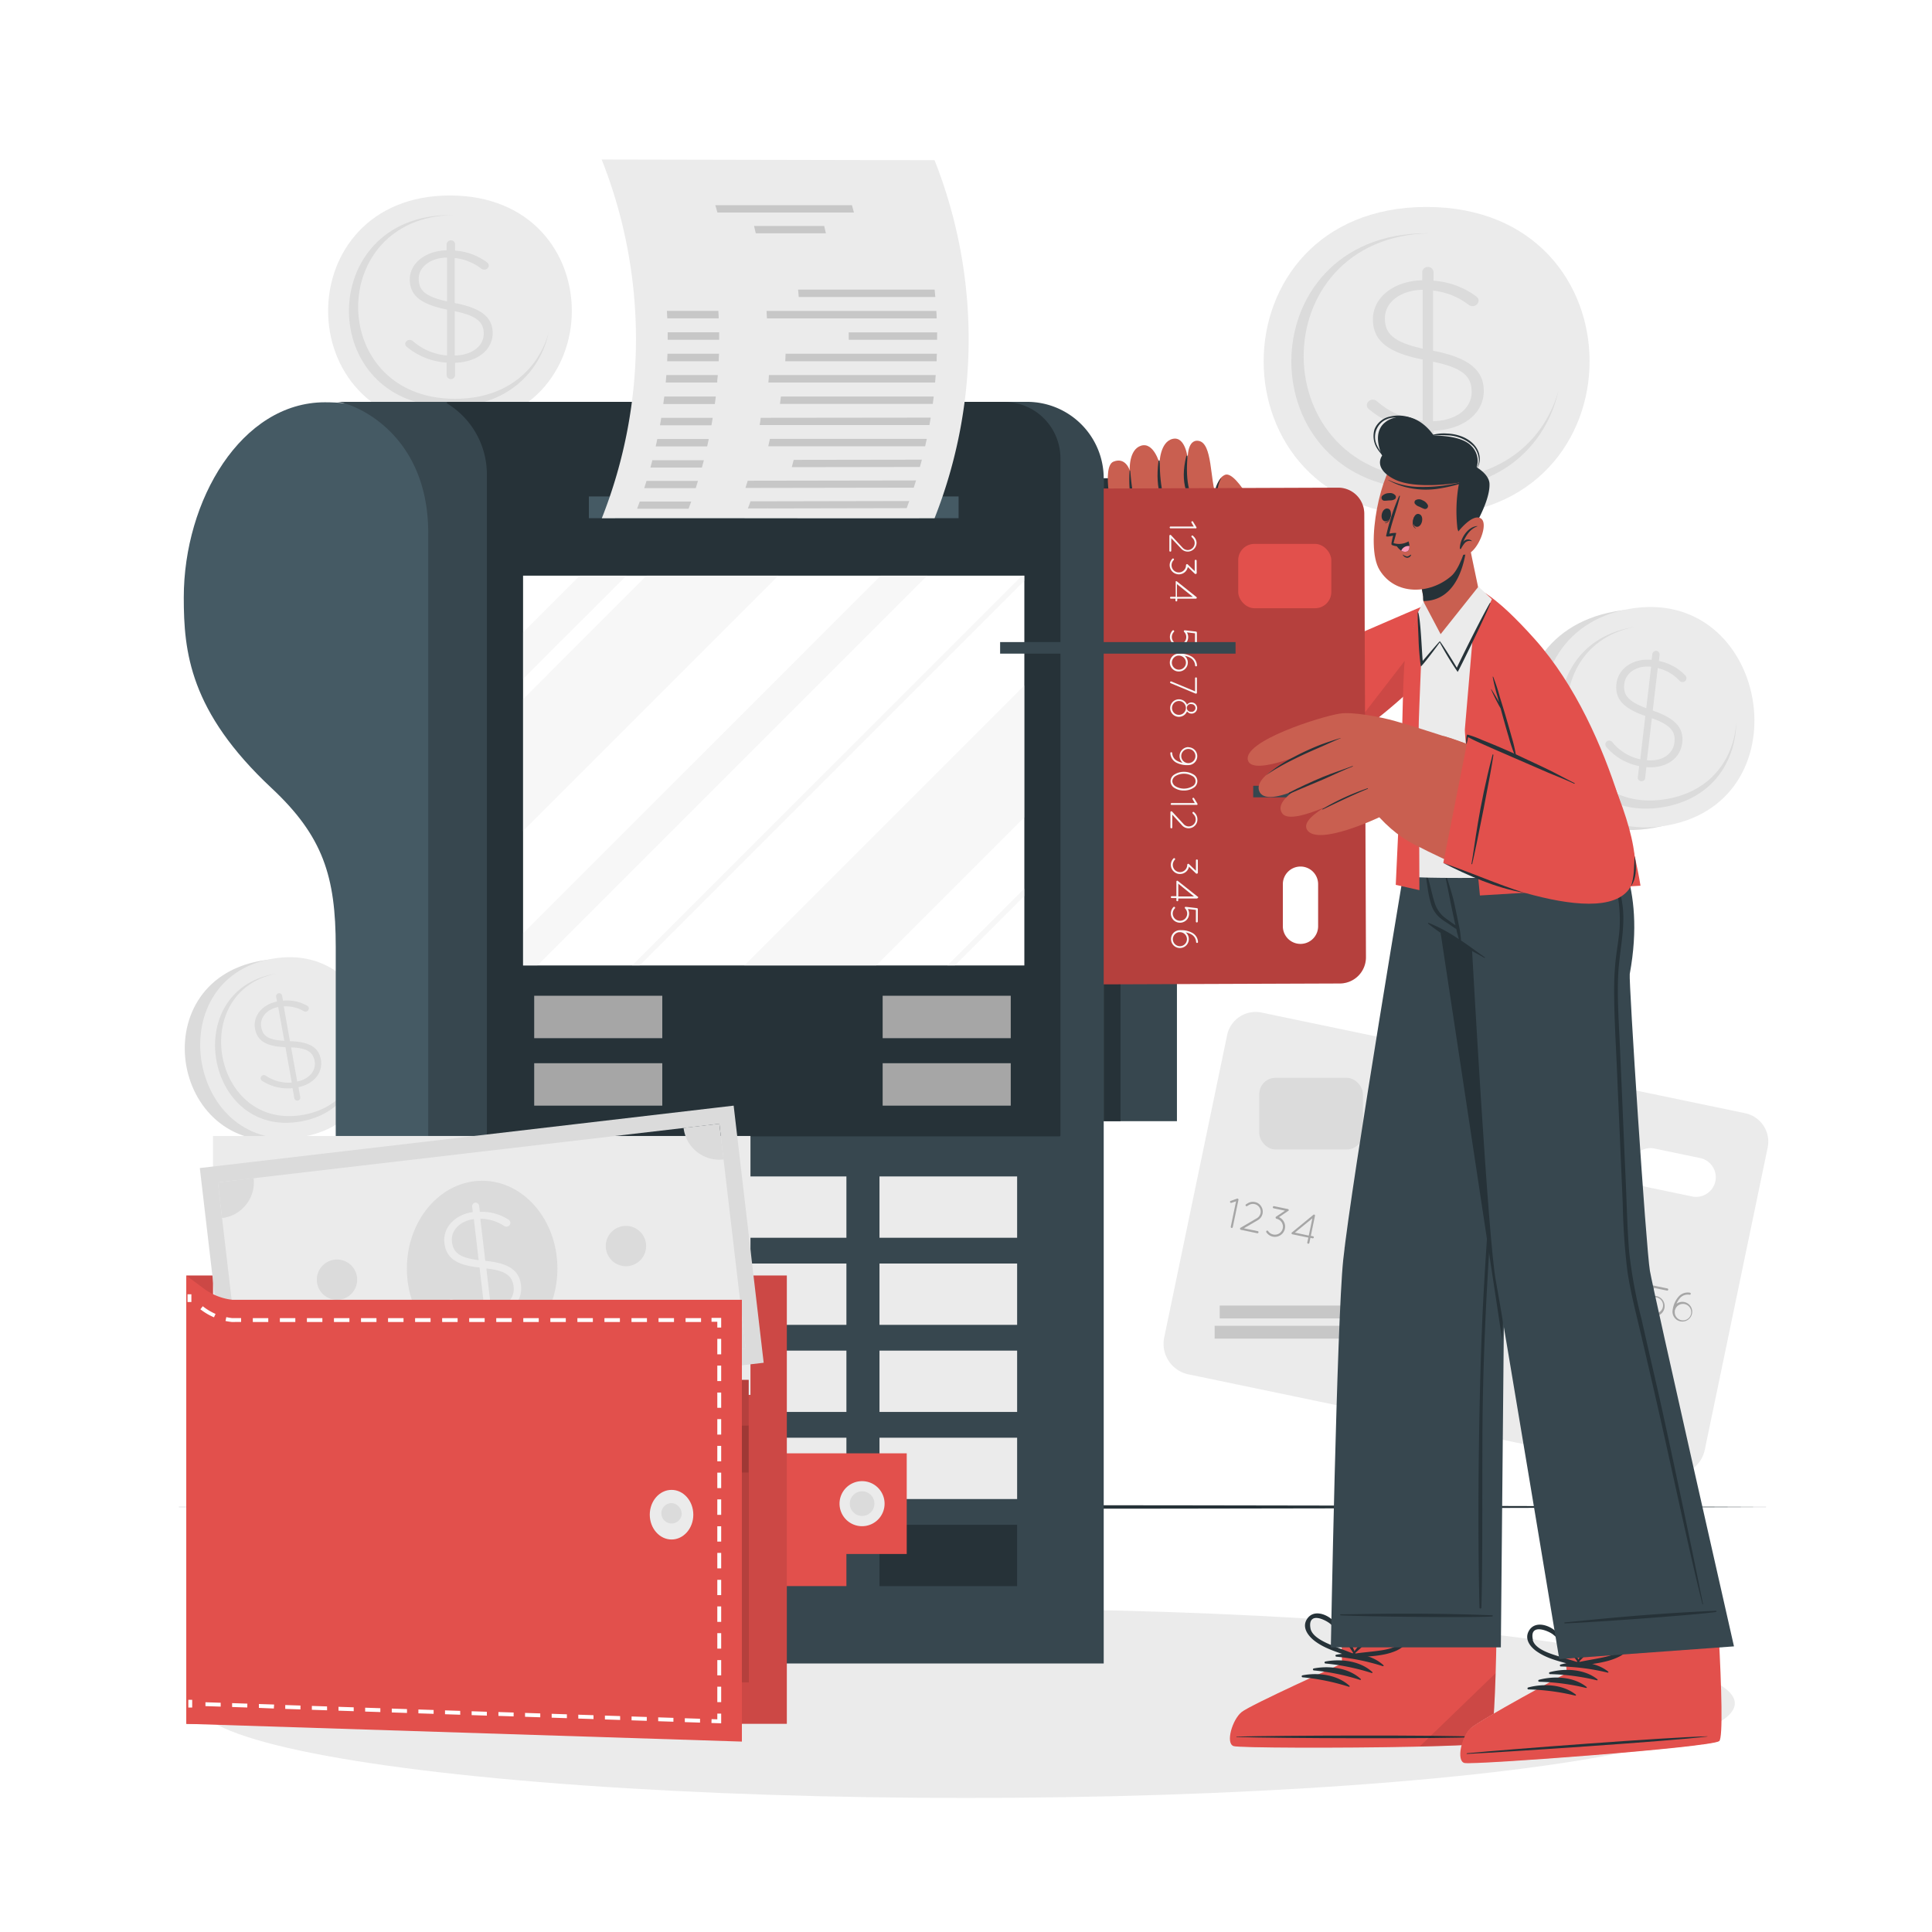 <svg class="animated" id="freepik_stories-plain-credit-card" xmlns="http://www.w3.org/2000/svg" viewBox="0 0 500 500" version="1.1" xmlns:xlink="http://www.w3.org/1999/xlink" xmlns:svgjs="http://svgjs.com/svgjs"><style>svg#freepik_stories-plain-credit-card:not(.animated) .animable {opacity: 0;}svg#freepik_stories-plain-credit-card.animated #freepik--background-complete--inject-12 {animation: 1s 1 forwards cubic-bezier(.36,-0.01,.5,1.38) lightSpeedRight,1.5s Infinite  linear heartbeat;animation-delay: 0s,1s;}svg#freepik_stories-plain-credit-card.animated #freepik--Floor--inject-12 {animation: 1s 1 forwards cubic-bezier(.36,-0.01,.5,1.38) slideUp;animation-delay: 0s;}svg#freepik_stories-plain-credit-card.animated #freepik--Shadow--inject-12 {animation: 1s 1 forwards cubic-bezier(.36,-0.01,.5,1.38) slideRight;animation-delay: 0s;}svg#freepik_stories-plain-credit-card.animated #freepik--Device--inject-12 {animation: 1s 1 forwards cubic-bezier(.36,-0.01,.5,1.38) slideUp;animation-delay: 0s;}svg#freepik_stories-plain-credit-card.animated #freepik--Wallet--inject-12 {animation: 1s 1 forwards cubic-bezier(.36,-0.01,.5,1.38) lightSpeedLeft;animation-delay: 0s;}svg#freepik_stories-plain-credit-card.animated #freepik--Character--inject-12 {animation: 1s 1 forwards cubic-bezier(.36,-0.01,.5,1.38) zoomOut,1.5s Infinite  linear floating;animation-delay: 0s,1s;}            @keyframes lightSpeedRight {              from {                transform: translate3d(50%, 0, 0) skewX(-20deg);                opacity: 0;              }              60% {                transform: skewX(10deg);                opacity: 1;              }              80% {                transform: skewX(-2deg);              }              to {                opacity: 1;                transform: translate3d(0, 0, 0);              }            }                    @keyframes heartbeat {                0% {                    transform: scale(1);                }                10% {                    transform: scale(1.1);                }                30% {                    transform: scale(1);                }                40% {                    transform: scale(1);                }                50% {                    transform: scale(1.1);                }                60% {                    transform: scale(1);                }                100% {                    transform: scale(1);                }            }                    @keyframes slideUp {                0% {                    opacity: 0;                    transform: translateY(30px);                }                100% {                    opacity: 1;                    transform: inherit;                }            }                    @keyframes slideRight {                0% {                    opacity: 0;                    transform: translateX(30px);                }                100% {                    opacity: 1;                    transform: translateX(0);                }            }                    @keyframes lightSpeedLeft {              from {                transform: translate3d(-50%, 0, 0) skewX(20deg);                opacity: 0;              }              60% {                transform: skewX(-10deg);                opacity: 1;              }              80% {                transform: skewX(2deg);              }              to {                opacity: 1;                transform: translate3d(0, 0, 0);              }            }                    @keyframes zoomOut {                0% {                    opacity: 0;                    transform: scale(1.5);                }                100% {                    opacity: 1;                    transform: scale(1);                }            }                    @keyframes floating {                0% {                    opacity: 1;                    transform: translateY(0px);                }                50% {                    transform: translateY(-10px);                }                100% {                    opacity: 1;                    transform: translateY(0px);                }            }        </style><g id="freepik--background-complete--inject-12" class="animable animator-active" style="transform-origin: 252.722px 216.129px;"><path d="M369.19,53.56c-56.16,0-56.26,79.87,0,79.87S425.45,53.56,369.19,53.56Z" style="fill: rgb(235, 235, 235); transform-origin: 369.209px 93.495px;" id="el0zghx727opd" class="animable"></path><path d="M403.35,101c-3,13.74-14.39,25.66-34.16,25.66-46.69,0-46.62-66.29,0-66.29.3,0,.61,0,.91,0-43.87.8-43.65,63.58.86,63.58C389.12,124,399.94,113.44,403.35,101Z" style="fill: rgb(219, 219, 219); transform-origin: 368.774px 93.515px;" id="elhhva16mk4v5" class="animable"></path><path d="M369.53,69.09A1.42,1.42,0,0,1,371,70.42v2.23a20.88,20.88,0,0,1,10.81,3.89c.55.39.85.72.85,1.28a1.5,1.5,0,0,1-1.58,1.39,1.58,1.58,0,0,1-1.09-.39,18.14,18.14,0,0,0-9.12-3.61V90.77c9.24,1.78,13.13,5,13.13,10.4,0,5.89-5.41,10.06-13,10.29v4.33a1.47,1.47,0,0,1-2.92,0V111.4A23.94,23.94,0,0,1,354.4,106a1.42,1.42,0,0,1-.67-1.17,1.53,1.53,0,0,1,1.52-1.39,1.59,1.59,0,0,1,1.09.39,20.49,20.49,0,0,0,11.85,5.06V93.05c-9.12-1.83-12.88-4.89-12.88-10.45s5.34-9.9,12.76-10.06V70.42A1.42,1.42,0,0,1,369.53,69.09Zm-1.34,21.13V75c-5.89.11-9.78,3.33-9.78,7.34C358.41,86.16,360.35,88.49,368.19,90.22Zm2.67,3.39V109c6.08-.11,10-3.33,10-7.56C380.89,97.56,378.76,95.22,370.86,93.61Z" style="fill: rgb(219, 219, 219); transform-origin: 368.865px 93.089px;" id="elkbt3w0ywk9" class="animable"></path><path d="M116.44,50.59c-42,0-42.07,59.72,0,59.72S158.5,50.59,116.44,50.59Z" style="fill: rgb(235, 235, 235); transform-origin: 116.451px 80.45px;" id="elrymf1iel8g" class="animable"></path><path d="M142,86.05c-2.24,10.27-10.76,19.18-25.54,19.18-34.9,0-34.85-49.56,0-49.56h.68c-32.79.6-32.63,47.54.65,47.54C131.33,103.22,139.42,95.37,142,86.05Z" style="fill: rgb(219, 219, 219); transform-origin: 116.152px 80.45px;" id="elosrlrfw4dwh" class="animable"></path><path d="M116.69,62.2a1.06,1.06,0,0,1,1.09,1v1.66a15.61,15.61,0,0,1,8.08,2.91c.41.3.64.54.64,1a1.13,1.13,0,0,1-1.18,1,1.18,1.18,0,0,1-.82-.29,13.62,13.62,0,0,0-6.82-2.7V78.42c6.91,1.33,9.82,3.7,9.82,7.77,0,4.41-4,7.52-9.72,7.69v3.24a1.1,1.1,0,0,1-2.19,0V93.84a17.9,17.9,0,0,1-10.22-4,1.06,1.06,0,0,1-.5-.88,1.14,1.14,0,0,1,1.14-1,1.19,1.19,0,0,1,.82.3A15.26,15.26,0,0,0,115.69,92V80.12c-6.82-1.37-9.64-3.66-9.64-7.81s4-7.4,9.54-7.53V63.2A1.07,1.07,0,0,1,116.69,62.2Zm-1,15.8V66.65c-4.41.09-7.32,2.5-7.32,5.49C108.37,75,109.83,76.71,115.69,78Zm2,2.54V92c4.55-.08,7.5-2.49,7.5-5.65C125.18,83.49,123.59,81.74,117.68,80.54Z" style="fill: rgb(219, 219, 219); transform-origin: 116.185px 80.157px;" id="elwvfusjmq2k" class="animable"></path><path d="M67.4,248.67c-31.05,5.58-22.85,51.58,8.26,46S98.51,243.09,67.4,248.67Z" style="fill: rgb(219, 219, 219); transform-origin: 71.543px 271.67px;" id="elar165j0rc1" class="animable"></path><path d="M70.32,248.15c-29.6,5.31-21.39,51.32,8.25,46S100,242.83,70.32,248.15Z" style="fill: rgb(235, 235, 235); transform-origin: 74.46px 271.15px;" id="elr69pfy6qrkj" class="animable"></path><path d="M93.22,272.23c-.16,8.2-4.93,16.14-15.35,18-24.6,4.41-31.42-33.77-6.85-38.18l.48-.08c-23,4.62-16.43,40.75,7,36.54C88.09,286.8,92.71,279.73,93.22,272.23Z" style="fill: rgb(219, 219, 219); transform-origin: 74.437px 271.277px;" id="el0c3euxtk1acj" class="animable"></path><path d="M72.1,257.06a.8.8,0,0,1,.91.63l.23,1.28a10.62,10.62,0,0,1,6.1,1.22c.33.18.52.34.58.66a.86.86,0,0,1-1.31.83,9.25,9.25,0,0,0-5.17-1.22l1.6,9c5.06.15,7.43,1.61,8,4.75.6,3.39-1.81,6.31-5.79,7.15l.44,2.5a.78.78,0,1,1-1.53.28l-.46-2.53a12.22,12.22,0,0,1-7.76-1.82.83.83,0,0,1-.47-.6.85.85,0,0,1,.66-.95.81.81,0,0,1,.61.12,10.5,10.5,0,0,0,6.77,1.8L73.87,271c-5-.19-7.29-1.6-7.87-4.8s1.8-6.21,5.69-7L71.47,258A.79.79,0,0,1,72.1,257.06Zm1.48,12.3L72,260.61c-3.09.63-4.81,2.85-4.4,5.16S69.27,269.11,73.58,269.36Zm1.76,1.7,1.58,8.83c3.19-.63,4.94-2.86,4.51-5.3C81,272.38,79.67,271.24,75.34,271.06Z" style="fill: rgb(219, 219, 219); transform-origin: 74.522px 270.944px;" id="elrmo7xbo2amd" class="animable"></path><path d="M417.93,158.24C380.12,165,390.1,221,428,214.25S455.8,151.45,417.93,158.24Z" style="fill: rgb(219, 219, 219); transform-origin: 422.979px 186.242px;" id="ellnlmftdcr9n" class="animable"></path><path d="M421.48,157.61c-36,6.46-26.05,62.48,10,56S457.57,151.13,421.48,157.61Z" style="fill: rgb(235, 235, 235); transform-origin: 426.497px 185.61px;" id="elen4m5rk4rti" class="animable"></path><path d="M449.36,186.93c-.19,10-6,19.65-18.69,21.92-29.95,5.38-38.25-41.12-8.34-46.48l.59-.1c-28.05,5.62-20,49.61,8.55,44.49C443.12,204.67,448.74,196.06,449.36,186.93Z" style="fill: rgb(219, 219, 219); transform-origin: 426.492px 185.776px;" id="eldhj693kmwiw" class="animable"></path><path d="M428.67,168.43a1,1,0,0,1,.83,1.06l-.18,1.57a13,13,0,0,1,6.68,3.58,1.1,1.1,0,0,1,.44,1,1,1,0,0,1-1.14.86,1,1,0,0,1-.67-.36,11.28,11.28,0,0,0-5.6-3.25l-1.3,11c5.83,2,8.09,4.5,7.63,8.35-.49,4.17-4.33,6.71-9.27,6.29l-.36,3.07a1,1,0,0,1-1.89-.22l.37-3.11a14.94,14.94,0,0,1-8.41-4.86,1.06,1.06,0,0,1-.33-.88,1,1,0,0,1,1.1-.86,1,1,0,0,1,.67.36,12.87,12.87,0,0,0,7.25,4.48l1.32-11.21c-5.75-2-7.93-4.45-7.47-8.38s4.29-6.6,9.1-6.15l.18-1.49A1,1,0,0,1,428.67,168.43Zm-2.62,14.85,1.26-10.74c-3.82-.37-6.61,1.62-6.94,4.45C420.05,179.66,421.12,181.46,426.05,183.28Zm1.45,2.6-1.28,10.86c3.94.38,6.77-1.6,7.12-4.59C433.66,189.44,432.48,187.62,427.5,185.88Z" style="fill: rgb(219, 219, 219); transform-origin: 425.955px 185.306px;" id="elokukj1freq" class="animable"></path><path d="M457.47,297l-16.28,78.23a8.09,8.09,0,0,1-9.56,6.27L307.56,355.68a8.08,8.08,0,0,1-6.26-9.57l16.28-78.22a7.53,7.53,0,0,1,8.9-5.84L451.64,288.1A7.52,7.52,0,0,1,457.47,297Z" style="fill: rgb(235, 235, 235); transform-origin: 379.378px 321.781px;" id="el3wdmz8taw79" class="animable"></path><path d="M423.32,360a7.44,7.44,0,1,1-5.77-8.8A7.44,7.44,0,0,1,423.32,360Z" style="fill: rgb(166, 166, 166); transform-origin: 416.036px 358.484px;" id="ele3uc3ahnbid" class="animable"></path><path d="M432.29,361.87a7.44,7.44,0,1,1-5.77-8.79A7.44,7.44,0,0,1,432.29,361.87Z" style="fill: rgb(219, 219, 219); transform-origin: 425.004px 360.364px;" id="el7vq3dupc68a" class="animable"></path><g id="eljmdaoso74pn"><rect x="325.9" y="278.94" width="26.82" height="18.54" rx="4.2" style="fill: rgb(219, 219, 219); transform-origin: 339.31px 288.21px; transform: rotate(11.76deg);" class="animable"></rect></g><path d="M438,309.66l-11.88-2.48a5.08,5.08,0,0,1-3.94-6h0a5.08,5.08,0,0,1,6-3.94L440,299.7a5.1,5.1,0,0,1,3.94,6h0A5.1,5.1,0,0,1,438,309.66Z" style="fill: rgb(255, 255, 255); transform-origin: 433.058px 303.442px;" id="elalxjoazwgk5" class="animable"></path><path d="M319.89,310.89l-1.21.41a.33.33,0,0,1-.14,0,.27.27,0,0,1-.2-.17.26.26,0,0,1,.17-.34l1.66-.59a.27.27,0,0,1,.33.17.37.37,0,0,1,0,.21l-1.46,7a.26.26,0,1,1-.52-.1Z" style="fill: rgb(166, 166, 166); transform-origin: 319.419px 313.992px;" id="el7jc37lgjbgk" class="animable"></path><path d="M321,317.77l4.23-2.47a2.08,2.08,0,0,0,1-1.33,2,2,0,0,0-.24-1.41,2,2,0,0,0-1.32-.94,2.06,2.06,0,0,0-1.43.22l-.44.26a.27.27,0,1,1-.28-.45l.44-.27a2.55,2.55,0,0,1,1.82-.29,2.44,2.44,0,0,1,1.66,1.19,2.48,2.48,0,0,1,.31,1.8,2.55,2.55,0,0,1-1.2,1.68l-3.62,2.12,3.6.75a.28.28,0,0,1-.11.54l-4.25-.89h0a.23.23,0,0,1-.18-.11A.3.3,0,0,1,321,317.77Z" style="fill: rgb(166, 166, 166); transform-origin: 323.861px 315.102px;" id="elyqo7g8mrbw9" class="animable"></path><path d="M333.37,313.39,331,315a2.57,2.57,0,0,1,1.16,1,2.65,2.65,0,0,1-.77,3.66,2.67,2.67,0,0,1-2,.38,2.62,2.62,0,0,1-1.66-1.14.28.28,0,0,1,.08-.38.27.27,0,0,1,.38.08,2.08,2.08,0,0,0,1.32.88,2.06,2.06,0,0,0,2.47-1.6,2.08,2.08,0,0,0-1.61-2.46.29.29,0,0,1-.2-.16h0a.28.28,0,0,1,.08-.39l2.3-1.55-2.92-.61a.28.28,0,0,1,.12-.55l3.56.74a.28.28,0,0,1,.21.33.23.23,0,0,1-.06.12A.16.16,0,0,1,333.37,313.39Z" style="fill: rgb(166, 166, 166); transform-origin: 330.607px 316.124px;" id="elfjdtehcv2n7" class="animable"></path><path d="M338.61,320.29l-4.13-.85h0a.21.21,0,0,1-.15-.09.25.25,0,0,1,0-.38l5.55-4.56h0a.26.26,0,0,1,.38,0,.28.28,0,0,1,.06.15s0,0,0,.05v0l-1.08,5.22.51.11a.27.27,0,1,1-.11.52l-.51-.1-.27,1.3a.28.28,0,0,1-.33.21.28.28,0,0,1-.21-.32Zm.1-.52.93-4.46L335.11,319Z" style="fill: rgb(166, 166, 166); transform-origin: 337.281px 318.102px;" id="el1rbbnyxec4a" class="animable"></path><path d="M348,323.1a.26.26,0,0,1,.08-.38.28.28,0,0,1,.39.08,2.06,2.06,0,0,0,1.32.88,2.08,2.08,0,0,0,1.56-.29,2.12,2.12,0,0,0,.61-2.89,2.07,2.07,0,0,0-1.32-.88,2.1,2.1,0,0,0-1.57.29.27.27,0,0,1-.38-.07.22.22,0,0,1-.05-.11h0a0,0,0,0,1,0,0,.28.28,0,0,1,0-.09s0,0,0-.05l1-3a.25.25,0,0,1,.15-.18.3.3,0,0,1,.19,0l3.55.74a.28.28,0,0,1-.12.55l-3.32-.7-.74,2.21a2.65,2.65,0,0,1,1.37-.08,2.61,2.61,0,0,1,1.66,1.13,2.57,2.57,0,0,1,.37,2,2.66,2.66,0,0,1-1.13,1.67,2.77,2.77,0,0,1-2,.37A2.67,2.67,0,0,1,348,323.1Z" style="fill: rgb(166, 166, 166); transform-origin: 350.849px 320.373px;" id="elal7t2g9fmqm" class="animable"></path><path d="M356.32,319.41a3.14,3.14,0,0,1,3-1.1.27.27,0,0,1,.22.3.29.29,0,0,1-.32.23,2.64,2.64,0,0,0-2.51.92,5.12,5.12,0,0,0-.86,1.41,2.61,2.61,0,0,1,2.06-.47,2.57,2.57,0,1,1-3.05,2.08,2.89,2.89,0,0,1,.08-.5A6.38,6.38,0,0,1,356.32,319.41Zm-.91,3.44a.76.76,0,0,0,0,.15s0,.05,0,.07a2,2,0,1,0,2.44-1.83,2,2,0,0,0-2.39,1.57Z" style="fill: rgb(166, 166, 166); transform-origin: 357.393px 322.023px;" id="elo72zvdab1r" class="animable"></path><path d="M362.25,326.46l4.21-6.09-3.68-.77a.27.27,0,0,1-.21-.31.27.27,0,0,1,.32-.21l4,.84a.29.29,0,0,1,.16,0,.33.33,0,0,1,.11.2.28.28,0,0,1,0,.09.35.35,0,0,1-.08.13l-4.41,6.4a.28.28,0,0,1-.27.11l-.1-.05A.29.29,0,0,1,362.25,326.46Z" style="fill: rgb(166, 166, 166); transform-origin: 364.69px 322.964px;" id="eld4k7p9ndpyu" class="animable"></path><path d="M371.28,320.78a1.62,1.62,0,0,1,1.26,1.91,1.6,1.6,0,0,1-.92,1.15,2.52,2.52,0,1,1-1.88-.39,1.63,1.63,0,0,1,1.54-2.67Zm-1.48,7.1a2,2,0,1,0-1.54-2.36A2,2,0,0,0,369.8,327.88Zm.93-4.44a1.11,1.11,0,0,0,1.29-.86,1.08,1.08,0,0,0-.85-1.27,1.06,1.06,0,0,0-1.27.83A1.1,1.1,0,0,0,370.73,323.44Z" style="fill: rgb(166, 166, 166); transform-origin: 370.207px 324.598px;" id="elwq892kil36" class="animable"></path><path d="M384.82,323.6a2.55,2.55,0,0,1,2,2.74.15.15,0,0,1,0,.06c0,.21-.06.43-.11.66a6.4,6.4,0,0,1-1.36,2.88,3.2,3.2,0,0,1-3,1.1h0a.26.26,0,0,1-.22-.31.28.28,0,0,1,.32-.23,2.61,2.61,0,0,0,2.5-.92,4.68,4.68,0,0,0,.86-1.41,2.51,2.51,0,0,1-2.06.45,2.56,2.56,0,1,1,1-5Zm1.47,2.92a2,2,0,1,0-2.4,1.56A2,2,0,0,0,386.29,326.52Z" style="fill: rgb(166, 166, 166); transform-origin: 384.148px 327.301px;" id="eleo9wyv3p759" class="animable"></path><path d="M388.49,328.34a4.92,4.92,0,0,1,1.28-2.52,2.21,2.21,0,0,1,3.81.8,5.28,5.28,0,0,1-1.11,5.32,2.37,2.37,0,0,1-2.14.75,2.4,2.4,0,0,1-1.67-1.54A4.88,4.88,0,0,1,388.49,328.34Zm.53.11a4.34,4.34,0,0,0,.15,2.49,1.85,1.85,0,0,0,1.27,1.22,1.92,1.92,0,0,0,1.65-.61,4.38,4.38,0,0,0,1.14-2.22,4.46,4.46,0,0,0-.16-2.5,1.85,1.85,0,0,0-1.27-1.22,1.83,1.83,0,0,0-1.65.61A4.41,4.41,0,0,0,389,328.45Z" style="fill: rgb(166, 166, 166); transform-origin: 391.116px 328.878px;" id="el05ylexgook5d" class="animable"></path><path d="M397.92,327.13l-1.21.41a.23.23,0,0,1-.14,0,.26.26,0,0,1-.2-.18.25.25,0,0,1,.17-.34l1.65-.59a.28.28,0,0,1,.34.18.27.27,0,0,1,0,.2l-1.45,7a.27.27,0,0,1-.32.2.26.26,0,0,1-.2-.31Z" style="fill: rgb(166, 166, 166); transform-origin: 397.45px 330.218px;" id="eloiz40x9r78g" class="animable"></path><path d="M399,334l4.23-2.47a2,2,0,0,0,1-1.32,2,2,0,0,0-1.55-2.36,2.06,2.06,0,0,0-1.43.22l-.44.27a.27.27,0,0,1-.37-.09.25.25,0,0,1,.09-.37l.44-.27a2.55,2.55,0,0,1,1.82-.29,2.47,2.47,0,0,1,1.66,1.19,2.5,2.5,0,0,1,.31,1.81,2.54,2.54,0,0,1-1.21,1.67l-3.62,2.12,3.61.75a.28.28,0,0,1,.2.33.27.27,0,0,1-.31.21l-4.25-.89h0a.23.23,0,0,1-.18-.11A.29.29,0,0,1,399,334Z" style="fill: rgb(166, 166, 166); transform-origin: 401.867px 331.333px;" id="elgfz8hezbdqf" class="animable"></path><path d="M417.92,331l-2.39,1.62a2.57,2.57,0,0,1,1.16,1,2.62,2.62,0,0,1,.37,2,2.57,2.57,0,0,1-1.14,1.67,2.65,2.65,0,0,1-2,.38,2.6,2.6,0,0,1-1.66-1.14.26.26,0,0,1,.08-.38.27.27,0,0,1,.38.08,2.06,2.06,0,0,0,1.31.88,2.09,2.09,0,0,0,1.57-.28,2.08,2.08,0,0,0,.6-2.89,2.05,2.05,0,0,0-1.31-.89.29.29,0,0,1-.2-.16h0a.29.29,0,0,1,.08-.39l2.3-1.56-2.91-.6A.28.28,0,0,1,414,330a.28.28,0,0,1,.33-.22l3.56.74a.27.27,0,0,1,.21.33.17.17,0,0,1-.05.12A.27.27,0,0,1,417.92,331Z" style="fill: rgb(166, 166, 166); transform-origin: 415.159px 333.75px;" id="eltp79389vvsd" class="animable"></path><path d="M423.16,337.89,419,337h0a.24.24,0,0,1-.15-.09.26.26,0,0,1,0-.38l5.55-4.56h0a.25.25,0,0,1,.37,0,.28.28,0,0,1,.06.15s0,0,0,.05v0l-1.09,5.22.51.11a.28.28,0,0,1,.22.32.27.27,0,0,1-.33.2l-.51-.1-.27,1.3a.28.28,0,0,1-.33.21.27.27,0,0,1-.2-.32Zm.11-.52.93-4.46-4.53,3.71Z" style="fill: rgb(166, 166, 166); transform-origin: 421.799px 335.662px;" id="elrn7dsp1u1e" class="animable"></path><path d="M426,339.34a.26.26,0,0,1,.08-.38.28.28,0,0,1,.39.08,2.08,2.08,0,0,0,1.31.89,2.11,2.11,0,0,0,1.57-.3,2.08,2.08,0,1,0-2.28-3.47.27.27,0,0,1-.38-.08.24.24,0,0,1-.05-.1h0v0a.15.15,0,0,1,0-.09s0,0,0,0l1-3a.23.23,0,0,1,.15-.18.3.3,0,0,1,.19,0l3.54.74a.28.28,0,0,1,.22.33.28.28,0,0,1-.33.22l-3.32-.69-.74,2.2a2.76,2.76,0,0,1,1.37-.08,2.64,2.64,0,0,1,.9,4.79,2.66,2.66,0,0,1-3.66-.76Z" style="fill: rgb(166, 166, 166); transform-origin: 428.847px 336.671px;" id="elhxvedczsrro" class="animable"></path><path d="M434.35,335.65a3.14,3.14,0,0,1,3-1.1.27.27,0,0,1,.22.3.29.29,0,0,1-.32.23,2.64,2.64,0,0,0-2.51.92,5.27,5.27,0,0,0-.86,1.41,2.55,2.55,0,1,1-1,1.61,4.8,4.8,0,0,1,.09-.5A6.38,6.38,0,0,1,434.35,335.65Zm-.91,3.44a.39.39,0,0,0,0,.15s0,.05,0,.07a2.13,2.13,0,1,0,.05-.26Z" style="fill: rgb(166, 166, 166); transform-origin: 435.391px 338.256px;" id="eljevner69cjj" class="animable"></path><g id="elwmipnh2evic"><rect x="315.66" y="337.88" width="67.86" height="3.33" style="fill: rgb(199, 199, 199); transform-origin: 349.59px 339.545px; transform: rotate(11.535deg);" class="animable"></rect></g><g id="elolu9m9upux"><rect x="314.35" y="343.11" width="48.04" height="3.33" style="fill: rgb(199, 199, 199); transform-origin: 338.37px 344.775px; transform: rotate(11.76deg);" class="animable"></rect></g><g id="el9zqamo3h9l4"><rect x="384.78" y="291.76" width="33.84" height="3.33" style="fill: rgb(199, 199, 199); transform-origin: 401.7px 293.425px; transform: rotate(11.76deg);" class="animable"></rect></g></g><g id="freepik--Floor--inject-12" class="animable" style="transform-origin: 250px 390.002px;"><path d="M42.91,390c132.68-.61,281.51-.61,414.18,0-132.68.62-281.51.61-414.18,0Z" style="fill: rgb(38, 50, 56); transform-origin: 250px 390.002px;" id="elgtbyjzc933s" class="animable"></path></g><g id="freepik--Shadow--inject-12" class="animable" style="transform-origin: 250px 440.82px;"><ellipse cx="250" cy="440.82" rx="198.97" ry="24.49" style="fill: rgb(235, 235, 235); transform-origin: 250px 440.82px;" id="elcsezhiqvja6" class="animable"></ellipse></g><g id="freepik--Device--inject-12" class="animable" style="transform-origin: 176.075px 235.89px;"><path d="M118.44,119.78V430.5H86.89V245.08c0-18.26-3.29-28.67-16.63-41.14-21.16-19.79-22.7-35.21-22.7-49.3,0-25.22,14.93-50.53,36.52-50.53C98.16,104.11,110.73,109.52,118.44,119.78Z" style="fill: rgb(69, 90, 100); transform-origin: 83px 267.305px;" id="el64krffkja09" class="animable"></path><path d="M285.64,123.83V430.5H110.83V138c0-26.86-20.45-34-23.71-34h178.7A19.82,19.82,0,0,1,285.64,123.83Z" style="fill: rgb(55, 71, 79); transform-origin: 186.38px 267.25px;" id="elvlum5437c1s" class="animable"></path><g id="el3ki1lj5to62"><rect x="227.61" y="304.46" width="35.62" height="15.87" style="fill: rgb(235, 235, 235); transform-origin: 245.42px 312.395px; transform: rotate(180deg);" class="animable"></rect></g><g id="el9rc8wt867ae"><rect x="183.43" y="304.46" width="35.62" height="15.87" style="fill: rgb(235, 235, 235); transform-origin: 201.24px 312.395px; transform: rotate(180deg);" class="animable"></rect></g><g id="eles0tiihe2c"><rect x="139.25" y="304.46" width="35.62" height="15.87" style="fill: rgb(235, 235, 235); transform-origin: 157.06px 312.395px; transform: rotate(180deg);" class="animable"></rect></g><g id="el7ce6w3dasjb"><rect x="227.61" y="327" width="35.62" height="15.87" style="fill: rgb(235, 235, 235); transform-origin: 245.42px 334.935px; transform: rotate(180deg);" class="animable"></rect></g><g id="el6tnzds9crt8"><rect x="183.43" y="327" width="35.62" height="15.87" style="fill: rgb(235, 235, 235); transform-origin: 201.24px 334.935px; transform: rotate(180deg);" class="animable"></rect></g><g id="elyfaub56nedq"><rect x="139.25" y="327" width="35.62" height="15.87" style="fill: rgb(235, 235, 235); transform-origin: 157.06px 334.935px; transform: rotate(180deg);" class="animable"></rect></g><g id="el8gyt6867sef"><rect x="227.61" y="349.54" width="35.62" height="15.87" style="fill: rgb(235, 235, 235); transform-origin: 245.42px 357.475px; transform: rotate(180deg);" class="animable"></rect></g><g id="elbkwiipz3xj"><rect x="183.43" y="349.54" width="35.62" height="15.87" style="fill: rgb(235, 235, 235); transform-origin: 201.24px 357.475px; transform: rotate(180deg);" class="animable"></rect></g><g id="eljpj2psvtyu"><rect x="139.25" y="349.54" width="35.62" height="15.87" style="fill: rgb(235, 235, 235); transform-origin: 157.06px 357.475px; transform: rotate(180deg);" class="animable"></rect></g><g id="elutv6iyysvcl"><rect x="227.61" y="372.08" width="35.62" height="15.87" style="fill: rgb(235, 235, 235); transform-origin: 245.42px 380.015px; transform: rotate(180deg);" class="animable"></rect></g><g id="elz12e2m0fk0k"><rect x="183.43" y="372.08" width="35.62" height="15.87" style="fill: rgb(235, 235, 235); transform-origin: 201.24px 380.015px; transform: rotate(180deg);" class="animable"></rect></g><g id="elz5rpzb84rd8"><rect x="139.25" y="372.08" width="35.62" height="15.87" style="fill: rgb(235, 235, 235); transform-origin: 157.06px 380.015px; transform: rotate(180deg);" class="animable"></rect></g><g id="el8nt5mosl5eb"><rect x="227.61" y="394.61" width="35.62" height="15.87" style="fill: rgb(38, 50, 56); transform-origin: 245.42px 402.545px; transform: rotate(180deg);" class="animable"></rect></g><g id="eluy5mm5mn4ih"><rect x="183.43" y="394.61" width="35.62" height="15.87" style="fill: rgb(226, 80, 76); transform-origin: 201.24px 402.545px; transform: rotate(180deg);" class="animable"></rect></g><g id="elej9sl4quw2p"><rect x="139.25" y="394.61" width="35.62" height="15.87" style="fill: rgb(166, 166, 166); transform-origin: 157.06px 402.545px; transform: rotate(180deg);" class="animable"></rect></g><path d="M126.27,294.09H274.2a.23.23,0,0,0,.24-.23V118.63A14.61,14.61,0,0,0,259.82,104H115.87a.24.24,0,0,0-.12.44h0A21.47,21.47,0,0,1,126,122.78V293.86A.23.23,0,0,0,126.27,294.09Z" style="fill: rgb(38, 50, 56); transform-origin: 195.041px 199.047px;" id="eligs6rxq39aq" class="animable"></path><g id="elej56lhqykvi"><rect x="228.43" y="257.7" width="33.15" height="10.98" style="fill: rgb(166, 166, 166); transform-origin: 245.005px 263.19px; transform: rotate(180deg);" class="animable"></rect></g><g id="el7ck42q2nnep"><rect x="228.43" y="275.16" width="33.15" height="10.98" style="fill: rgb(166, 166, 166); transform-origin: 245.005px 280.65px; transform: rotate(180deg);" class="animable"></rect></g><g id="elftdwikaatvj"><rect x="138.25" y="257.7" width="33.15" height="10.98" style="fill: rgb(166, 166, 166); transform-origin: 154.825px 263.19px; transform: rotate(180deg);" class="animable"></rect></g><g id="el5c5qczvlj7b"><rect x="138.25" y="275.16" width="33.15" height="10.98" style="fill: rgb(166, 166, 166); transform-origin: 154.825px 280.65px; transform: rotate(180deg);" class="animable"></rect></g><g id="eldzo89xusu6r"><rect x="135.37" y="148.98" width="129.73" height="100.88" style="fill: rgb(255, 255, 255); transform-origin: 200.235px 199.42px; transform: rotate(180deg);" class="animable"></rect></g><g id="ele5xb75x8w5s"><g style="opacity: 0.4; transform-origin: 200.235px 199.42px;" class="animable"><polygon points="201.45 148.98 135.37 215.06 135.37 180.93 167.33 148.98 201.45 148.98" style="fill: rgb(235, 235, 235); transform-origin: 168.41px 182.02px;" id="elteaiwjco64k" class="animable"></polygon><polygon points="265.1 177.38 265.1 211.52 226.76 249.86 192.62 249.86 265.1 177.38" style="fill: rgb(235, 235, 235); transform-origin: 228.86px 213.62px;" id="elqztfca2dx4d" class="animable"></polygon><polygon points="239.96 148.98 139.08 249.86 135.37 249.86 135.37 241.52 227.92 148.98 239.96 148.98" style="fill: rgb(235, 235, 235); transform-origin: 187.665px 199.42px;" id="elwl2ntm9ve6e" class="animable"></polygon><polygon points="162.1 148.98 135.37 175.72 135.37 163.66 150.05 148.98 162.1 148.98" style="fill: rgb(235, 235, 235); transform-origin: 148.735px 162.35px;" id="elhlseuun9kut" class="animable"></polygon><polygon points="265.1 148.98 265.1 150.3 165.54 249.86 163.6 249.86 264.48 148.98 265.1 148.98" style="fill: rgb(235, 235, 235); transform-origin: 214.35px 199.42px;" id="el016dn3jpexak" class="animable"></polygon><polygon points="265.1 229.96 265.1 231.89 247.13 249.86 245.2 249.86 265.1 229.96" style="fill: rgb(235, 235, 235); transform-origin: 255.15px 239.91px;" id="elm8veu31azw" class="animable"></polygon></g></g><rect x="152.4" y="128.48" width="95.68" height="5.63" style="fill: rgb(69, 90, 100); transform-origin: 200.24px 131.295px;" id="elwlxg9e550es" class="animable"></rect><path d="M155.75,134.12c28.72-.06,57.4.06,86.11,0a126,126,0,0,0,0-92.66l-86.15-.18A126.07,126.07,0,0,1,155.75,134.12Z" style="fill: rgb(235, 235, 235); transform-origin: 203.198px 87.709px;" id="elpnmhumszc8b" class="animable"></path><path d="M185.66,55,221,55c-.17-.63-.34-1.26-.52-1.89l-35.36,0C185.31,53.69,185.49,54.32,185.66,55Z" style="fill: rgb(199, 199, 199); transform-origin: 203.06px 54.055px;" id="elbx4y932nv1b" class="animable"></path><path d="M195.59,60.38l18.15,0c-.14-.63-.28-1.26-.44-1.9l-18.15,0C195.3,59.11,195.45,59.75,195.59,60.38Z" style="fill: rgb(199, 199, 199); transform-origin: 204.445px 59.43px;" id="elb96a1u1mblt" class="animable"></path><path d="M206.72,76.87h35.34c-.05-.64-.11-1.28-.18-1.93l-35.34,0Z" style="fill: rgb(199, 199, 199); transform-origin: 224.3px 75.905px;" id="el35h3omuh4rj" class="animable"></path><path d="M198.48,82.4h43.94c0-.65-.06-1.29-.1-1.94H198.38C198.42,81.11,198.45,81.75,198.48,82.4Z" style="fill: rgb(199, 199, 199); transform-origin: 220.4px 81.43px;" id="elb0dg7385t3b" class="animable"></path><path d="M219.66,87.94h22.87c0-.64,0-1.29,0-1.93H219.65C219.66,86.65,219.66,87.3,219.66,87.94Z" style="fill: rgb(199, 199, 199); transform-origin: 231.09px 86.975px;" id="elhk0ogvl8fyc" class="animable"></path><path d="M203.23,93.49H242.4c0-.65,0-1.3.07-1.94H203.31C203.29,92.19,203.26,92.84,203.23,93.49Z" style="fill: rgb(199, 199, 199); transform-origin: 222.85px 92.52px;" id="el0uzwcm8h2qz" class="animable"></path><path d="M198.85,99,242,99c.06-.64.11-1.29.16-1.93l-43.17,0C199,97.73,198.91,98.38,198.85,99Z" style="fill: rgb(199, 199, 199); transform-origin: 220.505px 98.035px;" id="elkzfdezvuhli" class="animable"></path><path d="M201.85,104.54l39.55,0c.09-.64.17-1.29.25-1.93l-39.55,0C202,103.25,201.94,103.9,201.85,104.54Z" style="fill: rgb(199, 199, 199); transform-origin: 221.75px 103.575px;" id="elt9l2iaeiyhr" class="animable"></path><path d="M196.59,110l43.95,0,.33-1.92-44,.05C196.82,108.76,196.71,109.4,196.59,110Z" style="fill: rgb(199, 199, 199); transform-origin: 218.73px 109.04px;" id="eltda7s1ghijg" class="animable"></path><path d="M198.83,115.49l40.6,0,.42-1.9-40.6,0Z" style="fill: rgb(199, 199, 199); transform-origin: 219.34px 114.54px;" id="el990kfghia0n" class="animable"></path><path d="M204.91,120.9l33.17-.05c.17-.63.34-1.26.5-1.89l-33.17.05C205.25,119.64,205.08,120.27,204.91,120.9Z" style="fill: rgb(199, 199, 199); transform-origin: 221.745px 119.93px;" id="ell7f64clrvqo" class="animable"></path><path d="M192.92,126.28l43.56-.07c.2-.62.4-1.25.59-1.87l-43.56.07C193.32,125,193.12,125.66,192.92,126.28Z" style="fill: rgb(199, 199, 199); transform-origin: 214.995px 125.31px;" id="el74a9ecet65v" class="animable"></path><path d="M193.56,131.59l41.09-.08c.22-.62.45-1.23.67-1.85l-41.09.08C194,130.36,193.79,131,193.56,131.59Z" style="fill: rgb(199, 199, 199); transform-origin: 214.44px 130.625px;" id="el75qigi650ai" class="animable"></path><path d="M172.69,82.39H186c0-.65-.06-1.3-.1-1.94H172.59C172.63,81.1,172.66,81.74,172.69,82.39Z" style="fill: rgb(199, 199, 199); transform-origin: 179.295px 81.42px;" id="elcxu1snp1kip" class="animable"></path><path d="M172.8,87.94h13.32c0-.64,0-1.29,0-1.94H172.79C172.79,86.65,172.8,87.3,172.8,87.94Z" style="fill: rgb(199, 199, 199); transform-origin: 179.455px 86.97px;" id="elal1c02p5gii" class="animable"></path><path d="M172.66,93.49H186c0-.65.06-1.29.08-1.94H172.74C172.72,92.2,172.69,92.85,172.66,93.49Z" style="fill: rgb(199, 199, 199); transform-origin: 179.37px 92.52px;" id="el2psiy61etui" class="animable"></path><path d="M172.29,99h13.32c0-.65.11-1.29.16-1.94H172.45C172.4,97.74,172.35,98.39,172.29,99Z" style="fill: rgb(199, 199, 199); transform-origin: 179.03px 98.03px;" id="elmsrxjorvjhf" class="animable"></path><path d="M171.66,104.56H185c.09-.64.17-1.29.25-1.93H171.91C171.83,103.27,171.75,103.92,171.66,104.56Z" style="fill: rgb(199, 199, 199); transform-origin: 178.455px 103.595px;" id="eldq0xht9gxe5" class="animable"></path><path d="M170.8,110.06h13.32l.33-1.92H171.13Z" style="fill: rgb(199, 199, 199); transform-origin: 177.625px 109.1px;" id="elrryq2xk2gqh" class="animable"></path><path d="M169.69,115.53l13.32,0,.42-1.91-13.33,0C170,114.26,169.83,114.89,169.69,115.53Z" style="fill: rgb(199, 199, 199); transform-origin: 176.56px 114.575px;" id="elnb0wfeofe5" class="animable"></path><path d="M168.33,121l13.32,0c.18-.63.34-1.26.51-1.89l-13.33,0C168.67,119.69,168.5,120.32,168.33,121Z" style="fill: rgb(199, 199, 199); transform-origin: 175.245px 120.055px;" id="elnr43i1cjij" class="animable"></path><path d="M166.73,126.33l13.33,0c.2-.63.39-1.25.58-1.88l-13.32,0C167.13,125.08,166.93,125.7,166.73,126.33Z" style="fill: rgb(199, 199, 199); transform-origin: 173.685px 125.39px;" id="elbtc5ebethgj" class="animable"></path><path d="M164.89,131.65l13.32,0c.23-.62.46-1.23.68-1.85l-13.33,0C165.34,130.41,165.12,131,164.89,131.65Z" style="fill: rgb(199, 199, 199); transform-origin: 171.89px 130.725px;" id="elj3wntvcb6i" class="animable"></path><rect x="285.64" y="123.78" width="18.95" height="166.38" style="fill: rgb(55, 71, 79); transform-origin: 295.115px 206.97px;" id="elpc42jjb16g" class="animable"></rect><rect x="285.64" y="123.78" width="4.35" height="166.38" style="fill: rgb(38, 50, 56); transform-origin: 287.815px 206.97px;" id="elzahuodl20ap" class="animable"></rect></g><g id="freepik--Wallet--inject-12" class="animable" style="transform-origin: 141.297px 368.43px;"><rect x="183.32" y="376.12" width="51.34" height="26.05" style="fill: rgb(226, 80, 76); transform-origin: 208.99px 389.145px;" id="elltwlci2c1ik" class="animable"></rect><path d="M228.93,389.14a5.83,5.83,0,1,1-5.82-5.82A5.83,5.83,0,0,1,228.93,389.14Z" style="fill: rgb(235, 235, 235); transform-origin: 223.1px 389.15px;" id="elyetcq80mb6q" class="animable"></path><circle cx="223.11" cy="389.14" r="3.19" style="fill: rgb(219, 219, 219); transform-origin: 223.11px 389.14px;" id="el9xgkqpvh11a" class="animable"></circle><rect x="48.24" y="330.1" width="155.39" height="116.02" style="fill: rgb(226, 80, 76); transform-origin: 125.935px 388.11px;" id="el8ezs7ao6262" class="animable"></rect><g id="el93gl3up7g9j"><rect x="48.24" y="330.1" width="155.39" height="116.02" style="opacity: 0.1; transform-origin: 125.935px 388.11px;" class="animable"></rect></g><g id="el1tvxlnjksvp"><rect x="55.13" y="293.99" width="139.09" height="67" style="fill: rgb(235, 235, 235); transform-origin: 124.675px 327.49px; transform: rotate(-6.66deg);" class="animable"></rect></g><path d="M189.87,286.14l-4.19.49L55.9,301.8l-4.19.49.49,4.18L59,364.64l.49,4.19,4.19-.49,129.78-15.17,4.18-.49h0l-7.77-66.54ZM193,349,63.19,364.15,56.39,306l129.78-15.16Z" style="fill: rgb(219, 219, 219); transform-origin: 124.675px 327.485px;" id="elqwuaz1c9zs" class="animable"></path><g id="el64kwqzdsvlt"><ellipse cx="124.78" cy="328.3" rx="19.48" ry="22.72" style="fill: rgb(219, 219, 219); transform-origin: 124.78px 328.3px; transform: rotate(-6.67deg);" class="animable"></ellipse></g><path d="M92.4,330.6A5.22,5.22,0,1,1,86.61,326,5.21,5.21,0,0,1,92.4,330.6Z" style="fill: rgb(219, 219, 219); transform-origin: 87.213px 331.185px;" id="elriygdmaclb" class="animable"></path><path d="M167.18,321.86a5.22,5.22,0,1,1-5.79-4.57A5.23,5.23,0,0,1,167.18,321.86Z" style="fill: rgb(219, 219, 219); transform-origin: 161.996px 322.475px;" id="el6riqj2hvjsm" class="animable"></path><path d="M72.45,363.07l-9.26,1.08-1.08-9.25A9.33,9.33,0,0,1,72.45,363.07Z" style="fill: rgb(219, 219, 219); transform-origin: 67.28px 359.494px;" id="elm5fc3tqeip" class="animable"></path><path d="M191.89,339.73,193,349l-9.25,1.08A9.33,9.33,0,0,1,191.89,339.73Z" style="fill: rgb(219, 219, 219); transform-origin: 188.343px 344.905px;" id="eldv37ald2k5" class="animable"></path><path d="M176.91,291.9l9.26-1.08,1.08,9.24A9.31,9.31,0,0,1,176.91,291.9Z" style="fill: rgb(219, 219, 219); transform-origin: 182.08px 295.472px;" id="elscqa9trru7c" class="animable"></path><path d="M57.47,315.23,56.39,306l9.25-1.09A9.31,9.31,0,0,1,57.47,315.23Z" style="fill: rgb(219, 219, 219); transform-origin: 61.046px 310.07px;" id="ela85sj1ltgcm" class="animable"></path><path d="M123,311.23a1,1,0,0,1,1,.83l.18,1.56a12.76,12.76,0,0,1,7.25,1.91,1.1,1.1,0,0,1,.65.83,1,1,0,0,1-.9,1.09.94.94,0,0,1-.73-.19,11.31,11.31,0,0,0-6.14-1.85l1.28,10.9c6.06.55,8.81,2.48,9.25,6.29.48,4.13-2.64,7.45-7.48,8.18l.35,3a1,1,0,0,1-.82,1,1,1,0,0,1-1-.82l-.36-3.08a14.62,14.62,0,0,1-9.19-2.75,1,1,0,0,1-.53-.76,1,1,0,0,1,.86-1.09,1,1,0,0,1,.74.19,12.6,12.6,0,0,0,8,2.65l-1.3-11.09c-6-.6-8.65-2.46-9.1-6.35s2.61-7.32,7.35-8l-.18-1.47A1,1,0,0,1,123,311.23Zm.87,14.89-1.24-10.62c-3.77.52-6,3.06-5.67,5.87C117.28,324,118.72,325.5,123.88,326.12Zm2,2.17L127.12,339c3.89-.53,6.15-3.08,5.81-6C132.61,330.31,131.06,328.83,125.87,328.29Z" style="fill: rgb(235, 235, 235); transform-origin: 124.927px 328.005px;" id="elx30zn3s5yn" class="animable"></path><path d="M190,343.39l.19,71.75a7.26,7.26,0,0,1-7.24,7.28l-113.8.3a7.26,7.26,0,0,1-7.27-7.25l-.19-71.75A6.76,6.76,0,0,1,68.42,337l114.8-.3A6.76,6.76,0,0,1,190,343.39Z" style="fill: rgb(219, 219, 219); transform-origin: 125.94px 379.71px;" id="eld6icswy0hst" class="animable"></path><path d="M171.66,405.08a6.68,6.68,0,1,1-6.7-6.67A6.68,6.68,0,0,1,171.66,405.08Z" style="fill: rgb(166, 166, 166); transform-origin: 164.98px 405.09px;" id="elxx5inf2r2rn" class="animable"></path><path d="M179.88,405.05a6.68,6.68,0,1,1-6.69-6.66A6.68,6.68,0,0,1,179.88,405.05Z" style="fill: rgb(226, 80, 76); transform-origin: 173.2px 405.07px;" id="eldkh1kpzdb0m" class="animable"></path><g id="el7w3tm9epo6h"><rect x="72.5" y="349.23" width="24.09" height="16.65" rx="4.2" style="fill: rgb(226, 80, 76); transform-origin: 84.545px 357.555px; transform: rotate(-0.15deg);" class="animable"></rect></g><path d="M175.2,358.12l-10.9,0a4.57,4.57,0,0,1-4.58-4.55h0a4.58,4.58,0,0,1,4.56-4.58l10.89,0a4.58,4.58,0,0,1,4.58,4.56h0A4.56,4.56,0,0,1,175.2,358.12Z" style="fill: rgb(255, 255, 255); transform-origin: 169.735px 353.555px;" id="ely9e982hx26i" class="animable"></path><path d="M71.68,381.08l-1,.58a.23.23,0,0,1-.33-.08.22.22,0,0,1,.09-.32l1.35-.83a.25.25,0,0,1,.33.09.29.29,0,0,1,0,.18v6.42a.24.24,0,0,1-.24.24.24.24,0,0,1-.24-.24Z" style="fill: rgb(248, 248, 248); transform-origin: 71.224px 383.88px;" id="elld73mnwuy8f" class="animable"></path><path d="M73.89,386.93l3.25-3a1.82,1.82,0,0,0,.6-1.34,1.76,1.76,0,0,0-.47-1.19,1.78,1.78,0,0,0-1.33-.59,1.82,1.82,0,0,0-1.22.46l-.34.31a.24.24,0,0,1-.34,0,.23.23,0,0,1,0-.34l.34-.32a2.36,2.36,0,0,1,1.55-.6,2.24,2.24,0,0,1,1.68.75,2.21,2.21,0,0,1,.6,1.52,2.3,2.3,0,0,1-.75,1.7l-2.78,2.53H78a.23.23,0,0,1,.24.24.24.24,0,0,1-.24.24H74.06a.23.23,0,0,1-.18-.07A.25.25,0,0,1,73.89,386.93Z" style="fill: rgb(248, 248, 248); transform-origin: 76.037px 383.81px;" id="ell9habbamv5" class="animable"></path><path d="M84,380.78l-1.8,1.86a2.37,2.37,0,0,1,1.2,4,2.38,2.38,0,0,1-1.68.7,2.28,2.28,0,0,1-1.67-.69.25.25,0,0,1,.35-.35,1.88,1.88,0,0,0,1.32.54,1.92,1.92,0,0,0,1.32-.55,1.87,1.87,0,0,0,.55-1.33,1.88,1.88,0,0,0-1.87-1.86.26.26,0,0,1-.2-.1h0a.25.25,0,0,1,0-.36l1.73-1.79H80.56a.25.25,0,0,1-.25-.25.23.23,0,0,1,.24-.25h3.27a.25.25,0,0,1,.25.25.2.2,0,0,1,0,.11A.22.22,0,0,1,84,380.78Z" style="fill: rgb(248, 248, 248); transform-origin: 82.048px 383.845px;" id="eljtcqu7tqd5e" class="animable"></path><path d="M89.87,385.88H86.05a.21.21,0,0,1-.15-.05.23.23,0,0,1,0-.34l4-5h0a.23.23,0,0,1,.34,0,.38.38,0,0,1,.08.11s0,0,0,0v4.83h.47a.25.25,0,0,1,.25.24.24.24,0,0,1-.24.24h-.47v1.19a.25.25,0,0,1-.49,0Zm0-.48v-4.09l-3.3,4.1Z" style="fill: rgb(248, 248, 248); transform-origin: 88.433px 383.858px;" id="elvua8cn8r79o" class="animable"></path><path d="M98.62,386.6a.24.24,0,0,1,0-.35.25.25,0,0,1,.36,0,1.88,1.88,0,0,0,1.32.54,1.86,1.86,0,0,0,1.86-1.87A1.85,1.85,0,0,0,99,383.61a.24.24,0,0,1-.35,0,.16.16,0,0,1-.06-.08h0a0,0,0,0,1,0,0,.19.19,0,0,1,0-.08.43.43,0,0,0,0-.05l.33-2.82a.21.21,0,0,1,.1-.18.23.23,0,0,1,.16-.06h3.25a.25.25,0,0,1,.25.25.24.24,0,0,1-.25.25h-3l-.25,2.08a2.36,2.36,0,0,1,1.19-.32,2.26,2.26,0,0,1,1.67.68,2.39,2.39,0,0,1,0,3.35,2.49,2.49,0,0,1-1.68.7A2.37,2.37,0,0,1,98.62,386.6Z" style="fill: rgb(248, 248, 248); transform-origin: 100.635px 383.835px;" id="el2ejy0nk0yw" class="animable"></path><path d="M105.27,381.81a2.81,2.81,0,0,1,2.44-1.52.24.24,0,0,1,.25.23.26.26,0,0,1-.24.26,2.34,2.34,0,0,0-2,1.27,4.57,4.57,0,0,0-.5,1.4,2.29,2.29,0,1,1-.58,1.6,3.46,3.46,0,0,1,0-.46A5.77,5.77,0,0,1,105.27,381.81Zm-.17,3.2a.51.51,0,0,0,0,.13.15.15,0,0,1,0,.07,1.86,1.86,0,1,0,0-.24Z" style="fill: rgb(248, 248, 248); transform-origin: 106.926px 383.777px;" id="eljd2j81nblyk" class="animable"></path><path d="M111.78,386.92l2.57-6.14H111a.24.24,0,0,1,0-.48h3.69a.26.26,0,0,1,.15,0,.27.27,0,0,1,.13.15.24.24,0,0,1,0,.08.2.2,0,0,1,0,.13l-2.69,6.44a.25.25,0,0,1-.22.15.18.18,0,0,1-.1,0A.27.27,0,0,1,111.78,386.92Z" style="fill: rgb(248, 248, 248); transform-origin: 112.87px 383.773px;" id="ellmim6jgyx5j" class="animable"></path><path d="M118.67,380.25a1.45,1.45,0,0,1,.86,2.62A2.3,2.3,0,0,1,121,385a2.27,2.27,0,1,1-3.14-2.09,1.48,1.48,0,0,1-.58-1.18A1.43,1.43,0,0,1,118.67,380.25Zm0,6.51a1.79,1.79,0,1,0-1.8-1.78A1.78,1.78,0,0,0,118.69,386.76Zm0-4.07a1,1,0,0,0,1-1,1,1,0,0,0-2,0A1,1,0,0,0,118.68,382.69Z" style="fill: rgb(248, 248, 248); transform-origin: 118.73px 383.763px;" id="elku7hwjnn92" class="animable"></path><path d="M131.09,380.22a2.3,2.3,0,0,1,2.3,2l0,.05c0,.19,0,.39,0,.6a5.79,5.79,0,0,1-.66,2.79,2.91,2.91,0,0,1-2.44,1.52h0a.24.24,0,0,1-.25-.23.25.25,0,0,1,.24-.26,2.37,2.37,0,0,0,2-1.27,4.17,4.17,0,0,0,.49-1.4,2.25,2.25,0,0,1-1.73.77,2.3,2.3,0,1,1,0-4.6Zm1.83,2.29a1.82,1.82,0,1,0-1.82,1.82A1.81,1.81,0,0,0,132.92,382.51Z" style="fill: rgb(248, 248, 248); transform-origin: 131.065px 383.685px;" id="elwx6bsazeyr" class="animable"></path><path d="M135.18,383.7a4.42,4.42,0,0,1,.67-2.44,2,2,0,0,1,3.49,0,4.58,4.58,0,0,1,.69,2.44,4.49,4.49,0,0,1-.68,2.44,2.14,2.14,0,0,1-1.74,1.06,2.18,2.18,0,0,1-1.75-1.05A4.49,4.49,0,0,1,135.18,383.7Zm.49,0a4.06,4.06,0,0,0,.6,2.17,1.48,1.48,0,0,0,2.67,0,4.18,4.18,0,0,0,0-4.33,1.65,1.65,0,0,0-1.34-.84,1.61,1.61,0,0,0-1.33.84A4,4,0,0,0,135.67,383.7Z" style="fill: rgb(248, 248, 248); transform-origin: 137.605px 383.719px;" id="elwsy6y28ajma" class="animable"></path><path d="M143.25,380.9l-1,.58a.23.23,0,0,1-.33-.08.23.23,0,0,1,.09-.33l1.35-.82a.26.26,0,0,1,.33.09.38.38,0,0,1,0,.18v6.41a.24.24,0,0,1-.48,0Z" style="fill: rgb(248, 248, 248); transform-origin: 142.792px 383.697px;" id="el29i5r347f1y" class="animable"></path><path d="M145.46,386.74l3.25-2.95a1.82,1.82,0,0,0,.6-1.34,1.78,1.78,0,0,0-.47-1.2,1.74,1.74,0,0,0-1.33-.58,1.82,1.82,0,0,0-1.22.46l-.34.31a.24.24,0,0,1-.33-.35l.34-.32a2.35,2.35,0,0,1,1.55-.59,2.21,2.21,0,0,1,1.67.74,2.24,2.24,0,0,1,.61,1.53,2.3,2.3,0,0,1-.75,1.7l-2.79,2.53h3.31a.25.25,0,0,1,0,.49h-3.93a.23.23,0,0,1-.18-.07A.26.26,0,0,1,145.46,386.74Z" style="fill: rgb(248, 248, 248); transform-origin: 147.586px 383.675px;" id="elprnk1frn81n" class="animable"></path><path d="M161.54,380.58l-1.8,1.86a2.35,2.35,0,0,1,1.2.64,2.38,2.38,0,0,1,0,3.35,2.38,2.38,0,0,1-1.68.7,2.26,2.26,0,0,1-1.66-.69.23.23,0,0,1,0-.35.24.24,0,0,1,.35,0,1.83,1.83,0,0,0,1.32.53,1.9,1.9,0,0,0,1.33-.54,1.88,1.88,0,0,0-1.33-3.19.26.26,0,0,1-.2-.1h0a.25.25,0,0,1,0-.36l1.73-1.79h-2.67a.25.25,0,0,1,0-.5h3.26a.25.25,0,0,1,.25.25.2.2,0,0,1,0,.11A.22.22,0,0,1,161.54,380.58Z" style="fill: rgb(248, 248, 248); transform-origin: 159.583px 383.635px;" id="el6qgfpndvw8d" class="animable"></path><path d="M167.42,385.68h-3.81a.17.17,0,0,1-.15,0,.23.23,0,0,1,0-.34l4-5.05h0a.24.24,0,0,1,.34,0,.32.32,0,0,1,.08.12s0,0,0,0v4.82h.47a.24.24,0,1,1,0,.48h-.47v1.2a.25.25,0,0,1-.49,0Zm0-.48v-4.1l-3.29,4.1Z" style="fill: rgb(248, 248, 248); transform-origin: 165.987px 383.665px;" id="elx1o59j07f98" class="animable"></path><path d="M170.19,386.42a.24.24,0,0,1,0-.35.25.25,0,0,1,.36,0,1.91,1.91,0,0,0,1.32.53,1.85,1.85,0,0,0,1.32-.55,1.86,1.86,0,0,0-1.32-3.18,1.85,1.85,0,0,0-1.33.55.23.23,0,0,1-.34,0,.18.18,0,0,1-.07-.08h0a0,0,0,0,1,0,0,.19.19,0,0,1,0-.08.43.43,0,0,0,0-.05l.34-2.81a.21.21,0,0,1,.1-.18.23.23,0,0,1,.16-.06H174a.25.25,0,0,1,.25.25.24.24,0,0,1-.25.25h-3l-.25,2.07a2.38,2.38,0,0,1,2.86.36,2.31,2.31,0,0,1,.69,1.68,2.38,2.38,0,0,1-.68,1.68,2.43,2.43,0,0,1-1.68.69A2.4,2.4,0,0,1,170.19,386.42Z" style="fill: rgb(248, 248, 248); transform-origin: 172.207px 383.65px;" id="elu0faat1bdxg" class="animable"></path><path d="M176.83,381.63a2.87,2.87,0,0,1,2.45-1.53.24.24,0,0,1,.25.23.26.26,0,0,1-.24.26,2.4,2.4,0,0,0-2,1.28,4.84,4.84,0,0,0-.49,1.4,2.29,2.29,0,1,1-.58,1.59,3.39,3.39,0,0,1,0-.45A5.88,5.88,0,0,1,176.83,381.63Zm-.16,3.19a.51.51,0,0,0,0,.13.15.15,0,0,1,0,.07,1.86,1.86,0,1,0,0-.24Z" style="fill: rgb(248, 248, 248); transform-origin: 178.506px 383.592px;" id="el3d9avmelqlx" class="animable"></path><g id="elyak68amtwj"><rect x="72.61" y="399.26" width="60.93" height="2.99" style="fill: rgb(166, 166, 166); transform-origin: 103.075px 400.755px; transform: rotate(-0.15deg);" class="animable"></rect></g><g id="elsaq2qem6v6"><rect x="72.63" y="405.94" width="43.14" height="2.99" style="fill: rgb(166, 166, 166); transform-origin: 94.2px 407.435px; transform: rotate(-0.15deg);" class="animable"></rect></g><g id="el6g0gk2w7eem"><rect x="125.13" y="349.08" width="30.39" height="2.99" style="fill: rgb(166, 166, 166); transform-origin: 140.325px 350.575px; transform: rotate(-0.15deg);" class="animable"></rect></g><rect x="58.11" y="357.11" width="135.65" height="66.48" style="fill: rgb(226, 80, 76); transform-origin: 125.935px 390.35px;" id="elll5dgszmvv" class="animable"></rect><g id="eli8wxzkfq95e"><rect x="58.11" y="357.11" width="135.65" height="66.48" style="opacity: 0.2; transform-origin: 125.935px 390.35px;" class="animable"></rect></g><rect x="58.11" y="368.92" width="135.65" height="66.48" style="fill: rgb(226, 80, 76); transform-origin: 125.935px 402.16px;" id="elfkbzjpmhrsd" class="animable"></rect><g id="elzf2lmilw0kk"><rect x="58.11" y="368.92" width="135.65" height="66.48" style="opacity: 0.3; transform-origin: 125.935px 402.16px;" class="animable"></rect></g><rect x="58.11" y="381.1" width="135.65" height="54.3" style="fill: rgb(226, 80, 76); transform-origin: 125.935px 408.25px;" id="elrb93be10vkn" class="animable"></rect><g id="elzuhjhwma67"><rect x="58.11" y="381.1" width="135.65" height="54.3" style="opacity: 0.2; transform-origin: 125.935px 408.25px;" class="animable"></rect></g><path d="M192,450.72l-143.78-4.6v-116l4.53,3.36a15.2,15.2,0,0,0,7.45,2.91l131.8,0Z" style="fill: rgb(226, 80, 76); transform-origin: 120.11px 390.42px;" id="ela5eoth1jutf" class="animable"></path><g id="elsrwzx9y1vd"><rect x="48.53" y="334.96" width="1" height="2" style="fill: rgb(255, 255, 255); transform-origin: 49.03px 335.96px; transform: rotate(-51.96deg);" class="animable"></rect></g><path d="M60,342.13a15.23,15.23,0,0,1-1.64-.26l.21-1a14.94,14.94,0,0,0,1.49.25H62.4v1Zm5.43,0v-1h4v1Zm7,0v-1h4v1Zm7,0v-1h4v1Zm7,0v-1h4v1Zm7,0v-1h4v1Zm7,0v-1h4v1Zm7,0v-1h4v1Zm7,0v-1h4v1Zm7,0v-1h4v1Zm7,0v-1h4v1Zm7,0v-1h4v1Zm7,0v-1h4v1Zm7,0v-1h4v1Zm7,0v-1h4v1Zm7,0v-1h4v1Zm7,0v-1h4v1Zm7,0v-1h4v1ZM55.38,340.92a15.75,15.75,0,0,1-3.42-2l-.1-.08.62-.79.1.08a14.81,14.81,0,0,0,3.2,1.91Z" style="fill: rgb(255, 255, 255); transform-origin: 116.645px 340.09px;" id="el3r1zqk5zzqw" class="animable"></path><polygon points="186.64 343.57 185.64 343.57 185.64 342.07 184.14 342.07 184.14 341.07 186.64 341.07 186.64 343.57" style="fill: rgb(255, 255, 255); transform-origin: 185.39px 342.32px;" id="el1y4f2lhz64m" class="animable"></polygon><path d="M186.64,440.51h-1v-4h1Zm0-6.93h-1v-3.95h1Zm0-6.92h-1v-4h1Zm0-6.92h-1v-4h1Zm0-6.93h-1v-3.95h1Zm0-6.92h-1v-4h1Zm0-6.93h-1V395h1Zm0-6.92h-1v-4h1Zm0-6.92h-1v-4h1Zm0-6.93h-1v-4h1Zm0-6.92h-1v-4h1Zm0-6.93h-1v-3.95h1Zm0-6.92h-1v-4h1Zm0-6.92h-1v-4h1Z" style="fill: rgb(255, 255, 255); transform-origin: 186.14px 393.505px;" id="ellxl5vf4btz" class="animable"></path><polygon points="186.64 445.99 184.12 445.91 184.16 444.91 185.64 444.96 185.64 443.48 186.64 443.48 186.64 445.99" style="fill: rgb(255, 255, 255); transform-origin: 185.38px 444.735px;" id="elt45uljp3an8" class="animable"></polygon><path d="M181.17,445.81l-3.94-.13,0-1,3.94.13Zm-6.89-.23-3.94-.13,0-1,3.94.13Zm-6.9-.23-3.93-.13,0-1,3.94.13Zm-6.89-.23-3.94-.13,0-1,3.94.13Zm-6.89-.23-3.94-.13,0-1,3.93.13Zm-6.89-.23-3.94-.13,0-1,3.94.13Zm-6.89-.23-3.94-.13,0-1,3.94.13Zm-6.9-.23-3.93-.13,0-1,3.94.13ZM126,444l-3.94-.13,0-1,3.94.13Zm-6.89-.23-3.94-.13,0-1,3.93.13Zm-6.89-.23-3.94-.13,0-1,3.94.13Zm-6.89-.23-3.94-.13,0-1,3.94.13Zm-6.9-.23-3.93-.13,0-1,3.94.13Zm-6.89-.23-3.94-.13,0-1,3.94.13Zm-6.89-.23-3.94-.13,0-1,3.93.13Zm-6.89-.23-3.94-.13,0-1,3.94.13Zm-6.89-.23L67,442l0-1,3.94.13ZM64,441.9l-3.93-.13,0-1,3.94.13Zm-6.89-.23-3.94-.13,0-1,3.94.13Z" style="fill: rgb(255, 255, 255); transform-origin: 117.17px 443.175px;" id="elynls6q1py9" class="animable"></path><g id="ely99xo89f8vc"><rect x="48.74" y="439.91" width="1" height="2" style="fill: rgb(255, 255, 255); transform-origin: 49.24px 440.91px; transform: rotate(-88.1deg);" class="animable"></rect></g><path d="M179.43,392c0,3.54-2.52,6.42-5.63,6.42s-5.64-2.88-5.64-6.42,2.52-6.42,5.64-6.42S179.43,388.48,179.43,392Z" style="fill: rgb(235, 235, 235); transform-origin: 173.795px 392px;" id="elq3stohvci2" class="animable"></path><path d="M176.42,392a2.64,2.64,0,1,1-2.62-3A2.82,2.82,0,0,1,176.42,392Z" style="fill: rgb(219, 219, 219); transform-origin: 173.795px 391.64px;" id="el26vfy1xtdax" class="animable"></path></g><g id="freepik--Character--inject-12" class="animable" style="transform-origin: 367.195px 281.926px;"><path d="M319.44,451.8c2.15.71,63.47.54,65.8-.95.88-.55,1.38-9.49,1.67-20.3.07-2.33.11-4.74.15-7.19.05-2.9.09-5.84.11-8.69.07-12.81-.11-24.08-.11-24.08H347.14l0,24.08v8.69l.21,7.19S323.93,441.13,321.55,443,317.3,451.1,319.44,451.8Z" style="fill: rgb(201, 95, 80); transform-origin: 352.844px 421.397px;" id="elsw0lbg1sv" class="animable"></path><path d="M319.44,451.8c2.15.71,63.47.54,65.8-.95.88-.55,1.38-9.49,1.67-20.3.07-2.33.11-4.74.15-7.19.05-2.9.09-5.84.11-8.69h-40v8.69l.21,7.19S323.93,441.13,321.55,443,317.3,451.1,319.44,451.8Z" style="fill: rgb(255, 255, 255); transform-origin: 352.836px 433.437px;" id="elotor0n562d" class="animable"></path><path d="M319.25,451.89c1.4.46,27.52.56,46.54.16,4.4-.09,8.42-.21,11.67-.35,4.47-.21,7.48-.45,8-.76,1.08-.7,1.6-13.81,1.84-27.65H347.15l.2,7.23s-23.57,10.63-26,12.55S317.11,451.17,319.25,451.89Z" style="fill: rgb(226, 80, 76); transform-origin: 352.8px 437.795px;" id="eltv7hztivhs" class="animable"></path><path d="M320.13,449.43c10.34-.29,52.05-.46,62.29.05.08,0,.08.06,0,.06-10.24.51-51.95.34-62.29,0C319.91,449.59,319.91,449.43,320.13,449.43Z" style="fill: rgb(38, 50, 56); transform-origin: 351.223px 449.508px;" id="elv3affxwp90o" class="animable"></path><path d="M345.88,428.23c4.07-.77,9.05-.16,12.16,2.73.12.11,0,.28-.17.24a57.44,57.44,0,0,0-12-2.45A.26.26,0,0,1,345.88,428.23Z" style="fill: rgb(38, 50, 56); transform-origin: 351.852px 429.566px;" id="eli6dtmyxvdem" class="animable"></path><path d="M343,430c4.07-.77,9.05-.16,12.16,2.73.12.11,0,.28-.17.24a57.46,57.46,0,0,0-12-2.46A.26.26,0,0,1,343,430Z" style="fill: rgb(38, 50, 56); transform-origin: 348.997px 431.336px;" id="el290z3km89s2" class="animable"></path><path d="M340,431.79c4.07-.77,9.05-.16,12.16,2.73.12.11,0,.28-.17.24a56.82,56.82,0,0,0-12-2.46A.26.26,0,0,1,340,431.79Z" style="fill: rgb(38, 50, 56); transform-origin: 345.997px 433.126px;" id="elxagjpybrlql" class="animable"></path><path d="M337.09,433.57c4.07-.78,9-.17,12.16,2.72.12.12,0,.29-.17.24a57.44,57.44,0,0,0-12-2.45A.26.26,0,0,1,337.09,433.57Z" style="fill: rgb(38, 50, 56); transform-origin: 343.087px 434.899px;" id="elnl7fdol9ty" class="animable"></path><path d="M340.19,424.64c2.88,2.22,6.63,3.13,10,4.36.35.13.62-.2.63-.51a.11.11,0,0,0,.1-.15,21.68,21.68,0,0,0-6.29-9.29c-1.7-1.43-4.68-2.41-6.27-.2S338.5,423.33,340.19,424.64Zm-1.05-3.27c-.73-4.47,4.07-2.14,5.28-1a23.64,23.64,0,0,1,2.16,2.32,64,64,0,0,1,3.8,5.35c-1.62-.7-3.28-1.27-4.92-1.91C343.51,425.32,339.54,423.82,339.14,421.37Z" style="fill: rgb(38, 50, 56); transform-origin: 344.33px 423.29px;" id="elkfgytvgc1s7" class="animable"></path><path d="M364.47,422.11c-1-2.54-4.12-2.33-6.12-1.38a21.67,21.67,0,0,0-8.42,7.44.11.11,0,0,0,.06.16.51.51,0,0,0,.49.66c3.56-.36,7.42-.3,10.76-1.74C363.2,426.41,365.41,424.5,364.47,422.11Zm-8.7,5.23c-1.75.22-3.5.35-5.24.63,1.65-1.44,3.22-3,5-4.23a24.29,24.29,0,0,1,2.68-1.71c1.45-.76,6.67-1.82,4.85,2.32C362.07,426.63,357.86,427.08,355.77,427.34Z" style="fill: rgb(38, 50, 56); transform-origin: 357.304px 424.532px;" id="elxuqd0djkh" class="animable"></path><g id="elchg27nxvgwg"><path d="M367.4,452c3.77-.1,7.21-.2,10.05-.32,4.48-.2,7.48-.45,8-.77.82-.52,1.32-8.19,1.62-17.9Z" style="opacity: 0.1; transform-origin: 377.235px 442.505px;" class="animable"></path></g><path d="M402.08,217.35s-12.49,109.83-12.75,111.18c0,.18-.91,97.8-.91,97.8h-44s1.55-84.41,3.2-100.24c2.11-20.19,17.06-108.74,17.06-108.74Z" style="fill: rgb(55, 71, 79); transform-origin: 373.25px 321.84px;" id="eliq88dhioasi" class="animable"></path><path d="M384.09,332.29q2-34.68,6.12-69.2c1.54-13,3.4-25.88,5.25-38.81,0-.11.2-.1.18,0-3.41,23-5.82,46.18-7.9,69.34s-3.58,46.31-4,69.53c-.25,13.08.06,39.79-.36,52.94a.25.25,0,0,1-.49,0C382.29,392.49,382.71,355.7,384.09,332.29Z" style="fill: rgb(38, 50, 56); transform-origin: 389.133px 320.246px;" id="elsrmg0hzk63r" class="animable"></path><path d="M402.08,217.35s-12.49,109.83-12.75,111.18c0,.06-.23,7.8-.52,18.49L369.19,217.35Z" style="fill: rgb(38, 50, 56); transform-origin: 385.635px 282.185px;" id="elu27o0upcp7" class="animable"></path><path d="M346.93,418.05c6.55.33,33.32.64,39.08.3.4,0,.47-.31.05-.32-19.49-.75-32.7-.27-39.12-.25A.14.14,0,0,0,346.93,418.05Z" style="fill: rgb(38, 50, 56); transform-origin: 366.588px 418.054px;" id="el3hc47j86fuw" class="animable"></path><path d="M379.19,456.17c2.19.55,63.34-4,65.56-5.64.85-.62.7-9.57.22-20.37-.09-2.33-.11-4.75-.36-7.18-.3-3.06-.64-6.12-1-9.07-1.55-12.79-3.36-23.48-3.36-23.48l-38.69,2.76,2.33,23.14.95,9.48.71,7.16s-22.63,12.22-24.87,14.29S377,455.61,379.19,456.17Z" style="fill: rgb(201, 95, 80); transform-origin: 411.731px 423.323px;" id="elxpm6syt4pu8" class="animable"></path><path d="M379.19,456.17c2.19.55,63.34-4,65.56-5.64.85-.62.7-9.57.22-20.37-.09-2.33-.11-4.75-.36-7.18-.3-3.06-.64-6.12-1-9.07-11.92.8-29.06,1.81-39.72,2.42l.95,9.48.71,7.16s-22.63,12.22-24.87,14.29S377,455.61,379.19,456.17Z" style="fill: rgb(255, 255, 255); transform-origin: 411.731px 435.063px;" id="elm45ynsje5ln" class="animable"></path><path d="M379,456.26c2.2.56,63.69-4,65.93-5.66,1-.77.61-13.88-.14-27.71l-40,2.86.72,7.2s-22.76,12.28-25,14.36S376.81,455.71,379,456.26Z" style="fill: rgb(226, 80, 76); transform-origin: 411.725px 439.599px;" id="el0j5maf4e6qtu" class="animable"></path><path d="M379.71,453.74c10.29-1,51.88-4.16,62.13-4.38.08,0,.09.05,0,.06-10.18,1.23-51.8,4-62.13,4.49C379.5,453.92,379.49,453.76,379.71,453.74Z" style="fill: rgb(38, 50, 56); transform-origin: 410.726px 451.635px;" id="elrihxpmzpm2f" class="animable"></path><path d="M403.89,430.77c4-1.06,9-.81,12.32,1.85.13.1,0,.29-.16.25a57.35,57.35,0,0,0-12.11-1.59A.26.26,0,0,1,403.89,430.77Z" style="fill: rgb(38, 50, 56); transform-origin: 409.981px 431.531px;" id="eltvtxl8bxs9s" class="animable"></path><path d="M401.09,432.75c4-1.06,9-.81,12.32,1.85.13.11,0,.29-.15.26a56.89,56.89,0,0,0-12.12-1.6A.26.26,0,0,1,401.09,432.75Z" style="fill: rgb(38, 50, 56); transform-origin: 407.181px 433.514px;" id="elh8mph976nhv" class="animable"></path><path d="M398.29,434.73c4-1.06,9-.8,12.33,1.86.12.1,0,.28-.16.25a56.71,56.71,0,0,0-12.11-1.6A.26.26,0,0,1,398.29,434.73Z" style="fill: rgb(38, 50, 56); transform-origin: 404.385px 435.496px;" id="elodlrf6wid1g" class="animable"></path><path d="M395.5,436.71c4-1.06,9-.8,12.32,1.86.13.1,0,.28-.16.25a57.36,57.36,0,0,0-12.11-1.6A.26.26,0,0,1,395.5,436.71Z" style="fill: rgb(38, 50, 56); transform-origin: 401.591px 437.476px;" id="elqlojjy5klim" class="animable"></path><path d="M398,427.58c3,2,6.83,2.66,10.27,3.65.36.1.61-.25.6-.56a.11.11,0,0,0,.09-.15,21.75,21.75,0,0,0-6.94-8.83c-1.8-1.29-4.84-2.06-6.27.25S396.17,426.41,398,427.58Zm-1.28-3.18c-1-4.4,3.91-2.42,5.19-1.41a23.84,23.84,0,0,1,2.33,2.16,65.14,65.14,0,0,1,4.16,5.07c-1.66-.59-3.36-1-5-1.56C401.31,428,397.25,426.82,396.67,424.4Z" style="fill: rgb(38, 50, 56); transform-origin: 402.104px 425.853px;" id="elpypgmbl2il" class="animable"></path><path d="M422,423.33c-1.17-2.45-4.28-2-6.21-.93a21.72,21.72,0,0,0-7.86,8,.1.1,0,0,0,.07.16.51.51,0,0,0,.53.62c3.53-.61,7.38-.82,10.62-2.5C421,427.72,423.1,425.66,422,423.33Zm-8.31,5.84c-1.72.34-3.46.6-5.17,1,1.53-1.55,3-3.17,4.69-4.58a23.68,23.68,0,0,1,2.55-1.89c1.39-.86,6.53-2.29,5,2C419.92,428,415.75,428.77,413.68,429.17Z" style="fill: rgb(38, 50, 56); transform-origin: 415.107px 426.36px;" id="elq7epygvnw8" class="animable"></path><path d="M366.51,217.35s-1.19,14.54,4.66,22.48c1.74,2.37,7.33,4.35,9.8,6.15,0,0,4.15,75.52,6.2,85.75,1.05,5.28,16.37,97.64,16.37,97.64l45.21-3.29S428,334.67,427,328.93s-5.53-75.25-5.22-76.89c4.34-23.44-4.77-34.69-4.77-34.69Z" style="fill: rgb(55, 71, 79); transform-origin: 407.58px 323.36px;" id="elq5ok10auoa" class="animable"></path><path d="M398.59,221.66A14.7,14.7,0,0,0,404,229.4a18.17,18.17,0,0,0,9.78,3.35c.59.05.64.94,0,.95-7.18,0-14.43-4.55-15.48-12C398.27,221.54,398.55,221.5,398.59,221.66Z" style="fill: rgb(38, 50, 56); transform-origin: 406.27px 227.629px;" id="elnn0lab2ue1" class="animable"></path><path d="M369.72,238.84a40,40,0,0,1,7.42,3.94c2.46,1.52,4.74,3.31,7.11,4.95.1.07,0,.22-.08.16-2.5-1.44-5.09-2.68-7.56-4.17a47.17,47.17,0,0,1-7-4.68C369.53,239,369.61,238.8,369.72,238.84Z" style="fill: rgb(38, 50, 56); transform-origin: 376.935px 243.369px;" id="el1wq9w066pnu" class="animable"></path><path d="M368.71,223.88c.38,1.64.86,3.27,1.29,4.9s.73,3.09,1.21,4.6a8,8,0,0,0,2.34,3.81c.64.53,1.33,1,2,1.49.36.26.75.51,1.12.77q-.07-.31-.15-.66c-.14-.62-.28-1.24-.41-1.87-.3-1.38-.59-2.77-.86-4.16-.55-2.74-1.06-5.5-1.76-8.2a.09.09,0,0,1,.17-.05c.81,2.67,1.68,5.31,2.41,8,.35,1.32,1.69,7.87,1.76,8.33s.13,1,.17,1.45a5.64,5.64,0,0,1,.07,1.48c0,.12-.17.1-.22,0h0a5.73,5.73,0,0,1-.48-1.41c-.14-.47-.27-.94-.38-1.41,0-.18-.07-.35-.1-.53-.67-.36-1.3-.86-1.92-1.27s-1.37-.87-2-1.37a7.43,7.43,0,0,1-2.54-3.59,27.65,27.65,0,0,1-1-4.7c-.29-1.86-.53-3.74-.88-5.59C368.52,223.82,368.68,223.77,368.71,223.88Z" style="fill: rgb(38, 50, 56); transform-origin: 373.318px 233.835px;" id="el4sc9md4wtki" class="animable"></path><path d="M415.21,220A40.78,40.78,0,0,1,420,235c.55,5.75-.92,11.35-1.2,17.06-.29,5.89.11,11.8.38,17.68q.41,9.09.79,18.18t.78,18c.26,6,.39,12,.87,18a123.38,123.38,0,0,0,3.18,17.35q2,8.88,4.06,17.77c2.69,11.79,8.63,39.9,11,51.75.29,1.46.6,2.92.89,4.38a.08.08,0,0,1-.15,0c-3-11.65-8.95-39.68-11.66-51.41q-2-8.79-4.06-17.58c-1.32-5.7-2.85-11.41-3.71-17.2a168.35,168.35,0,0,1-1.2-17.39q-.39-9-.78-18t-.79-18.18c-.26-5.94-.61-11.88-.66-17.82a78.63,78.63,0,0,1,.34-8.68c.29-2.88.86-5.73,1.07-8.62a37.91,37.91,0,0,0-2.64-16.17c-.51-1.34-1.08-2.64-1.71-3.93C414.64,219.94,415.06,219.7,415.21,220Z" style="fill: rgb(38, 50, 56); transform-origin: 427.757px 317.541px;" id="elk4zi9b5d09r" class="animable"></path><path d="M404.94,420.13c6.55-.22,33.25-2.11,39-2.93.4-.05.44-.35,0-.33-19.48.87-32.61,2.44-39,3A.14.14,0,0,0,404.94,420.13Z" style="fill: rgb(38, 50, 56); transform-origin: 424.554px 418.5px;" id="eli0vubt9anl" class="animable"></path><path d="M378.38,163.82c-13.2,15.78-35.58,31.79-42.8,31.56-7.7-.25-27.06-20-36-37.65-1.47-2.93,23.16-9.78,27.77-5.9,2.5,2.11,11.72,17.68,13.84,18,1.13.17,19.65-9.49,32.09-14.57C384.44,150.72,382.68,158.67,378.38,163.82Z" style="fill: rgb(201, 95, 80); transform-origin: 340.607px 173.026px;" id="eljeza0tiulis" class="animable"></path><path d="M299.61,157.73c-1.87-2.77-9.36-16.21-10.61-20.41s-4-16.57-.83-17.85,4.2,2.27,4.2,2.27-.31-5.4,2.95-6.4,4.76,4.58,4.76,4.58.08-5.57,3.41-6.34,3.89,5.1,3.89,5.1-.17-5.1,2.84-4.58c3.62.63,2.86,10.06,4.59,14.6.39,1,9.43,20.33,9.43,20.33Z" style="fill: rgb(201, 95, 80); transform-origin: 305.469px 135.62px;" id="el0osaubi0rxnj" class="animable"></path><path d="M307.32,118.18c-.54,6.94.43,10.06,3.63,16.12.06.12-.1.24-.18.12-3.67-5.65-5.45-9.39-3.78-16.29C307.07,117.8,307.35,117.85,307.32,118.18Z" style="fill: rgb(38, 50, 56); transform-origin: 308.661px 126.188px;" id="elvnbcnniiovq" class="animable"></path><path d="M300.13,119.37c.07,7.25,1.09,10.65,4,17.24,0,.1-.11.18-.16.09-3.37-6.23-5.05-10-4.17-17.27C299.81,119.1,300.13,119,300.13,119.37Z" style="fill: rgb(38, 50, 56); transform-origin: 301.849px 127.937px;" id="eltsh7431mjv" class="animable"></path><path d="M292.53,122.07c.58,7,1.53,10.8,5.15,16.84a.13.13,0,0,1-.22.14c-4.29-5.8-5.51-10.5-5.14-16.94C292.34,121.67,292.49,121.63,292.53,122.07Z" style="fill: rgb(38, 50, 56); transform-origin: 294.979px 130.434px;" id="el56l85s4pjye" class="animable"></path><path d="M327.38,151.83s.81-8.68.32-12.57S320.07,121.53,317,122.9c-4,1.78-1.42,10.58.4,14.72,0,0-9.2,4.1-8.73,10.81S327.38,151.83,327.38,151.83Z" style="fill: rgb(201, 95, 80); transform-origin: 318.255px 137.726px;" id="elyoa894o7dse" class="animable"></path><path d="M316.06,123.75c-2.45,4.23.28,9.52,1.74,13.67a.41.41,0,0,1-.37.56c-3.74,2-8.43,5.84-9,10.27a.1.1,0,1,1-.2,0c-.06-4.83,4.24-9,8.48-10.91-1.57-4.23-4.07-9.66-.71-13.61C316,123.7,316.08,123.72,316.06,123.75Z" style="fill: rgb(38, 50, 56); transform-origin: 313.029px 136.033px;" id="eldehpzdqv2lj" class="animable"></path><path d="M328.2,151.61l-25.67,15.61s22.33,29.14,34.49,28.86,37.92-25.83,43-34,.45-10.14-7.84-6.83S342,168.36,341.5,168.29,328.2,151.61,328.2,151.61Z" style="fill: rgb(226, 80, 76); transform-origin: 342.334px 173.846px;" id="elckj9ve059a9" class="animable"></path><path d="M308.37,171.81c3.91-2.12,19.65-11.36,22.92-13.58.22-.16.19-.34-.07-.21-11.89,6.06-19.19,11.36-22.93,13.63C308.2,171.71,308.27,171.86,308.37,171.81Z" style="fill: rgb(38, 50, 56); transform-origin: 319.843px 164.898px;" id="eln13l8xphlw" class="animable"></path><g id="el769xvxoqmrk"><path d="M380,162.05c-3.92,6.35-20.24,23.1-33.06,30.47l29.88-38.67C382,153,384,155.56,380,162.05Z" style="opacity: 0.1; transform-origin: 364.53px 173.106px;" class="animable"></path></g><path d="M363.73,226.68c1.56,1.23,57.42,0,57.67-.47.69-1.19-11.19-55.52-37.45-72.58-4.63-3-11.61-.81-14.62,1.6-1.5,1.2-5.12,9.81-5.64,17.2S362.75,225.9,363.73,226.68Z" style="fill: rgb(235, 235, 235); transform-origin: 392.284px 189.692px;" id="elma7205dhslk" class="animable"></path><path d="M382.21,152.38s-3,35-3.11,36.42S383,231.75,383,231.75l41.56-2.53s-6-39.82-27.32-63.76C386.51,153.43,382.21,152.38,382.21,152.38Z" style="fill: rgb(226, 80, 76); transform-origin: 401.829px 192.065px;" id="elkdhr0kepfbd" class="animable"></path><path d="M368.46,155.82s-1.38,30.92-1.31,32.85.19,41.7.19,41.7L361.22,229s1.24-26.92,1.39-29,.4-24.82.94-29.11C364.39,164,368.46,155.82,368.46,155.82Z" style="fill: rgb(226, 80, 76); transform-origin: 364.84px 193.095px;" id="el0kaxhiomw3kf" class="animable"></path><path d="M353.5,247.74a6.76,6.76,0,0,1-6.73,6.78l-61.13.22V126.43l60.65-.22a6.75,6.75,0,0,1,6.78,6.73Z" style="fill: rgb(226, 80, 76); transform-origin: 319.57px 190.475px;" id="el8hh4nk7bkas" class="animable"></path><g id="elr18isv6opw9"><path d="M353.5,247.74a6.76,6.76,0,0,1-6.73,6.78l-61.13.22V126.43l60.65-.22a6.75,6.75,0,0,1,6.78,6.73Z" style="opacity: 0.2; transform-origin: 319.57px 190.475px;" class="animable"></path></g><g id="elg8z1l1se5tb"><rect x="320.45" y="140.76" width="24.09" height="16.65" rx="4.2" style="fill: rgb(226, 80, 76); transform-origin: 332.495px 149.085px; transform: rotate(89.79deg);" class="animable"></rect></g><path d="M332,239.74l0-10.9a4.57,4.57,0,0,1,4.55-4.58h0a4.56,4.56,0,0,1,4.58,4.55l0,10.89a4.56,4.56,0,0,1-4.55,4.58h0A4.56,4.56,0,0,1,332,239.74Z" style="fill: rgb(255, 255, 255); transform-origin: 336.565px 234.27px;" id="elzqsh76qstyh" class="animable"></path><path d="M309.59,136.36l-.82-1.34a.23.23,0,0,0-.33-.09.23.23,0,0,0-.08.33l.58,1-6,0a.24.24,0,0,0-.23.24.24.24,0,0,0,.24.24l6.41,0a.28.28,0,0,0,.18,0A.25.25,0,0,0,309.59,136.36Z" style="fill: rgb(248, 248, 248); transform-origin: 306.183px 135.824px;" id="eltpjcyeniwm7" class="animable"></path><path d="M309.07,139l-.32-.34a.24.24,0,1,0-.35.33l.32.34a1.82,1.82,0,0,1-.12,2.54,1.84,1.84,0,0,1-1.2.48,1.82,1.82,0,0,1-1.34-.6l-3-3.25a.26.26,0,0,0-.36,0,.23.23,0,0,0-.07.18v0l0,3.89a.25.25,0,0,0,.49,0v-3.3L305.7,142a2.26,2.26,0,0,0,3.23.14,2.25,2.25,0,0,0,.74-1.68A2.31,2.31,0,0,0,309.07,139Z" style="fill: rgb(248, 248, 248); transform-origin: 306.15px 140.599px;" id="elr2zg9ltxi6m" class="animable"></path><path d="M309.69,145.12a.25.25,0,0,0-.25-.25.25.25,0,0,0-.25.25v2.68l-1.8-1.73a.25.25,0,0,0-.36,0h0a.26.26,0,0,0-.1.2,1.78,1.78,0,0,1-.54,1.32,1.82,1.82,0,0,1-1.31.55,1.9,1.9,0,0,1-1.33-.54,1.88,1.88,0,0,1,0-2.65.24.24,0,0,0,0-.35.23.23,0,0,0-.34,0,2.33,2.33,0,0,0-.7,1.67,2.39,2.39,0,0,0,2.39,2.37,2.35,2.35,0,0,0,1.67-.69,2.42,2.42,0,0,0,.64-1.21l1.86,1.8.08,0a.2.2,0,0,0,.11,0,.25.25,0,0,0,.25-.25Z" style="fill: rgb(248, 248, 248); transform-origin: 306.21px 146.582px;" id="elko051640bo" class="animable"></path><path d="M309.6,154.48h0l-5-4a.22.22,0,0,0-.33,0,.2.2,0,0,0,0,.14v3.82H303a.25.25,0,0,0,0,.49h1.2v.47a.25.25,0,0,0,.24.25.26.26,0,0,0,.24-.26v-.46l4.79,0h.07a.32.32,0,0,0,.12-.08A.23.23,0,0,0,309.6,154.48Zm-5,0v-3.31l4.1,3.29Z" style="fill: rgb(248, 248, 248); transform-origin: 306.264px 153.028px;" id="elfni1j7e3bt" class="animable"></path><path d="M309.75,163.71a.23.23,0,0,0-.06-.16.21.21,0,0,0-.18-.1l-2.81-.33h-.17a.18.18,0,0,0-.08.07.23.23,0,0,0,0,.34,1.85,1.85,0,0,1,.55,1.33,1.81,1.81,0,0,1-.53,1.32,1.9,1.9,0,0,1-2.65,0,1.85,1.85,0,0,1-.55-1.32,1.91,1.91,0,0,1,.53-1.32.25.25,0,0,0,0-.36.25.25,0,0,0-.35,0,2.4,2.4,0,0,0-.68,1.68,2.44,2.44,0,0,0,.7,1.67,2.33,2.33,0,0,0,1.68.68,2.31,2.31,0,0,0,1.67-.69,2.26,2.26,0,0,0,.68-1.67,2.36,2.36,0,0,0-.32-1.19l2.08.24V167a.24.24,0,0,0,.25.25.25.25,0,0,0,.25-.25Z" style="fill: rgb(248, 248, 248); transform-origin: 306.265px 165.179px;" id="elbrv9ile1mkn" class="animable"></path><path d="M308.25,169.83a5.88,5.88,0,0,0-2.78-.67,2.32,2.32,0,0,0-.46,0,2.31,2.31,0,0,0,.1,4.62,2.32,2.32,0,0,0,2.3-2.33,2.29,2.29,0,0,0-.8-1.72,4.56,4.56,0,0,1,1.4.49,2.4,2.4,0,0,1,1.28,2,.26.26,0,0,0,.26.24.24.24,0,0,0,.23-.25A2.85,2.85,0,0,0,308.25,169.83Zm-1.33,1.65a1.82,1.82,0,1,1-2.06-1.8h.07l.13,0h0A1.84,1.84,0,0,1,306.92,171.48Z" style="fill: rgb(248, 248, 248); transform-origin: 306.267px 171.464px;" id="elf6njbsb023k" class="animable"></path><path d="M309.76,175.54a.24.24,0,0,0-.48,0v3.38l-6.14-2.56a.27.27,0,0,0-.32.14.34.34,0,0,0,0,.1.24.24,0,0,0,.15.21l6.43,2.69a.2.2,0,0,0,.13,0l.08,0a.34.34,0,0,0,.15-.14.26.26,0,0,0,0-.15Z" style="fill: rgb(248, 248, 248); transform-origin: 306.294px 177.405px;" id="elh2jsk0bn5q" class="animable"></path><path d="M308.37,181.79a1.46,1.46,0,0,0-1.17.58,2.27,2.27,0,1,0-2.09,3.15,2.3,2.3,0,0,0,2.1-1.42,1.45,1.45,0,1,0,1.16-2.31ZM305.11,185a1.77,1.77,0,0,1-1.79-1.78,1.79,1.79,0,1,1,1.79,1.78Zm3.27-.82a1,1,0,1,1,0-1.95,1,1,0,0,1,1,1A1,1,0,0,1,308.38,184.22Z" style="fill: rgb(248, 248, 248); transform-origin: 306.332px 183.25px;" id="elngc6j8evazo" class="animable"></path><path d="M307.57,193.35a2.31,2.31,0,0,0-2.3,2.32,2.26,2.26,0,0,0,.78,1.73,4.4,4.4,0,0,1-1.4-.49,2.38,2.38,0,0,1-1.28-2,.25.25,0,0,0-.26-.24.24.24,0,0,0-.23.25h0a2.91,2.91,0,0,0,1.53,2.44,6.19,6.19,0,0,0,3.39.63l.05,0a2.31,2.31,0,0,0-.28-4.6Zm0,4.14a1.83,1.83,0,1,1,1.8-1.84A1.81,1.81,0,0,1,307.58,197.49Z" style="fill: rgb(248, 248, 248); transform-origin: 306.369px 195.685px;" id="eldpc92tzu8yq" class="animable"></path><path d="M308.84,200.41a4.54,4.54,0,0,0-2.45-.66,4.48,4.48,0,0,0-2.43.68,2,2,0,0,0,0,3.49,4.4,4.4,0,0,0,2.44.67,4.55,4.55,0,0,0,2.45-.68,2,2,0,0,0,0-3.5Zm-.27,3.09a4.24,4.24,0,0,1-4.33,0,1.67,1.67,0,0,1-.84-1.33,1.69,1.69,0,0,1,.83-1.34,4.29,4.29,0,0,1,4.34,0,1.49,1.49,0,0,1,0,2.68Z" style="fill: rgb(248, 248, 248); transform-origin: 306.41px 202.17px;" id="elhlf1mphwuln" class="animable"></path><path d="M309.86,207.93l-.82-1.34a.23.23,0,0,0-.33-.09.23.23,0,0,0-.08.33l.58,1-6,0a.26.26,0,0,0-.24.25.23.23,0,0,0,.24.23l6.42,0a.29.29,0,0,0,.18,0A.25.25,0,0,0,309.86,207.93Z" style="fill: rgb(248, 248, 248); transform-origin: 306.448px 207.394px;" id="el2c7vwydlixc" class="animable"></path><path d="M309.34,210.53l-.32-.34a.24.24,0,1,0-.35.33l.31.34a1.78,1.78,0,0,1,.46,1.21,1.74,1.74,0,0,1-.58,1.33,1.84,1.84,0,0,1-1.2.48,1.81,1.81,0,0,1-1.33-.6l-3-3.25a.26.26,0,0,0-.36,0,.23.23,0,0,0-.07.18v3.93a.26.26,0,0,0,.24.24.25.25,0,0,0,.25-.24v-3.3l2.54,2.78a2.25,2.25,0,0,0,1.7.74,2.21,2.21,0,0,0,1.52-.6,2.18,2.18,0,0,0,.74-1.68A2.3,2.3,0,0,0,309.34,210.53Z" style="fill: rgb(248, 248, 248); transform-origin: 306.395px 212.169px;" id="elmk6k5f6jvqg" class="animable"></path><path d="M310,222.67a.25.25,0,1,0-.5,0v2.68l-1.79-1.73a.25.25,0,0,0-.36,0h0a.26.26,0,0,0-.1.2,1.87,1.87,0,0,1-3.19,1.33,1.9,1.9,0,0,1-.54-1.33,2,2,0,0,1,.53-1.32.23.23,0,0,0,0-.34.24.24,0,0,0-.35,0,2.36,2.36,0,0,0-.69,1.67,2.33,2.33,0,0,0,.71,1.67,2.29,2.29,0,0,0,1.68.69,2.36,2.36,0,0,0,1.67-.69,2.26,2.26,0,0,0,.63-1.2l1.87,1.8.08,0a.2.2,0,0,0,.11,0,.25.25,0,0,0,.25-.25Z" style="fill: rgb(248, 248, 248); transform-origin: 306.51px 224.137px;" id="elaujl9n6vkci" class="animable"></path><path d="M309.89,232h0l-5.05-4a.23.23,0,0,0-.34,0,.21.21,0,0,0-.05.15v0l0,3.78h-1.2a.24.24,0,0,0-.24.24.23.23,0,0,0,.24.24h1.2V233a.24.24,0,1,0,.48,0v-.47l4.79,0h.07a.32.32,0,0,0,.12-.08A.23.23,0,0,0,309.89,232Zm-4.95,0v-3.3L309,232Z" style="fill: rgb(248, 248, 248); transform-origin: 306.547px 230.582px;" id="elqq2y612xao8" class="animable"></path><path d="M310,235.28a.23.23,0,0,0-.06-.16.21.21,0,0,0-.18-.1l-2.82-.33h-.17a.16.16,0,0,0-.08.06.24.24,0,0,0,0,.35,1.85,1.85,0,0,1,.55,1.33,1.89,1.89,0,0,1-.53,1.32,1.87,1.87,0,0,1-1.33.54,1.87,1.87,0,0,1-1.34-3.18.25.25,0,0,0,0-.36.24.24,0,0,0-.35,0,2.35,2.35,0,0,0-.68,1.68,2.43,2.43,0,0,0,.69,1.68,2.4,2.4,0,0,0,3.36,0,2.37,2.37,0,0,0,.68-1.67,2.27,2.27,0,0,0-.33-1.19l2.08.24v3a.23.23,0,0,0,.25.24.25.25,0,0,0,.25-.25Z" style="fill: rgb(248, 248, 248); transform-origin: 306.505px 236.735px;" id="elhm9zupdq6uc" class="animable"></path><path d="M308.52,241.4a5.76,5.76,0,0,0-2.78-.67,3.46,3.46,0,0,0-.46,0,2.31,2.31,0,1,0,2.39,2.3,2.26,2.26,0,0,0-.79-1.72,4.31,4.31,0,0,1,1.4.49,2.36,2.36,0,0,1,1.27,2,.26.26,0,0,0,.26.24.24.24,0,0,0,.23-.25A2.82,2.82,0,0,0,308.52,241.4Zm-1.34,1.65a1.82,1.82,0,1,1-2.06-1.8h.07l.13,0h0A1.82,1.82,0,0,1,307.18,243.05Z" style="fill: rgb(248, 248, 248); transform-origin: 306.545px 243.035px;" id="elubhe2g94v7" class="animable"></path><g id="el987sslhuutm"><rect x="258.83" y="166.17" width="60.93" height="2.99" style="fill: rgb(55, 71, 79); transform-origin: 289.295px 167.665px; transform: rotate(89.79deg);" class="animable"></rect></g><g id="elfhcup55ludm"><rect x="324.33" y="203.36" width="30.39" height="2.99" style="fill: rgb(55, 71, 79); transform-origin: 339.525px 204.855px; transform: rotate(89.79deg);" class="animable"></rect></g><path d="M396.26,166.51c16,22.21,32.68,58.52,23.06,64.77-8.79,5.72-35.45-3.34-53.09-12.65-3.35-1.77,3.82-29.2,7.71-28.06,7.17,2.08,20,8.13,20.49,8.31,1,.39-3.93-15.48-8.38-30.82C381.08,150.94,387.14,153.81,396.26,166.51Z" style="fill: rgb(201, 95, 80); transform-origin: 393.758px 194.581px;" id="elnryjool5goa" class="animable"></path><path d="M379.06,192.32s-10.84-3.69-18-5.71c-4-1.13-11-2.45-14.33-1.93-5,.77-25.2,7.16-23.76,12.1,1.31,4.47,18-3.22,18-3.22s-17.53,6.27-15,11.37,20.26-6.11,20.26-6.11-17.86,6.86-14.39,11.69c2.63,3.66,19.23-5.59,19.23-5.59s-15.31,6-12.77,9.88c2.8,4.28,18.66-3.29,18.66-3.29,8.12,8.76,15.56,9.61,20.93,9.59C379.23,221.1,379.06,192.32,379.06,192.32Z" style="fill: rgb(201, 95, 80); transform-origin: 350.982px 202.832px;" id="elvrm4vumoh69" class="animable"></path><path d="M346.9,191c-2.09.67-4.21,1.33-6.23,2.17s-4,1.76-5.94,2.8a36.83,36.83,0,0,0-7.13,4.72c4.12-3,11.31-6.13,13.33-7s4-1.79,6-2.64C347,191.05,347,191,346.9,191Z" style="fill: rgb(38, 50, 56); transform-origin: 337.29px 195.845px;" id="elag0uuhfghl" class="animable"></path><path d="M350.08,198.23c-2.62,1-5.27,1.82-7.85,2.9s-6.13,2.7-8.62,4c-.19.09-.13.41.06.32,2.54-1.15,6.24-2.64,8.8-3.75s5.06-2.34,7.64-3.36C350.15,198.28,350.12,198.22,350.08,198.23Z" style="fill: rgb(38, 50, 56); transform-origin: 341.811px 201.847px;" id="elx03h4idegbf" class="animable"></path><path d="M353.94,204a62.79,62.79,0,0,0-11.67,5.35c-.19.11,0,.18.16.09,3.85-1.85,6.85-3.33,11.55-5.3C354.05,204.06,354,203.93,353.94,204Z" style="fill: rgb(38, 50, 56); transform-origin: 348.102px 206.731px;" id="el5kst0r73jfe" class="animable"></path><path d="M388.29,156.61c12.3,9.44,41.19,60.55,33.64,73s-48.41-6.28-48.41-6.28L380,190.57s11.43,5,11.86,4.43-4.4-17.45-6.36-24.33S381.75,151.59,388.29,156.61Z" style="fill: rgb(226, 80, 76); transform-origin: 398.345px 194.656px;" id="elev812uyb5b5" class="animable"></path><path d="M381,223.6c1.11-4.67,4.93-23.91,5.48-28.13,0-.29-.14-.39-.22-.09-3.65,13.9-4.59,23.54-5.44,28.17C380.75,223.66,380.93,223.71,381,223.6Z" style="fill: rgb(38, 50, 56); transform-origin: 383.642px 209.43px;" id="el2zwlsszcrw4" class="animable"></path><path d="M379.77,190.11a26.19,26.19,0,0,1,3.71,1.36c1.09.44,2.19.88,3.27,1.33,2.36,1,4.69,2,7,3.1s4.63,2.15,6.93,3.27,4.52,2.37,6.81,3.49c.11.05,0,.21-.09.16-2.32-1.09-4.72-2-7.07-3l-6.91-3-6.91-3-3.37-1.5c-1.1-.48-2.17-1-3.23-1.56a14.86,14.86,0,0,1-.36,1.81C379.33,192.37,379.49,190.05,379.77,190.11Z" style="fill: rgb(38, 50, 56); transform-origin: 393.492px 196.469px;" id="elnp84y81n5m8" class="animable"></path><path d="M385.94,178.35c.59.94,1.17,1.89,1.72,2.86l.29.55c-.13-.49-.26-1-.38-1.46a45,45,0,0,1-1.26-5.12c0-.08.1-.1.14,0a49.91,49.91,0,0,1,1.71,5.23c.53,1.71,1.07,3.42,1.57,5.14s1,3.44,1.48,5.17a36.69,36.69,0,0,1,1.18,5.16c0,.1-.13.12-.17,0a38.6,38.6,0,0,1-1.79-5.21c-.52-1.72-1-3.45-1.48-5.17-.2-.72-.39-1.45-.59-2.17-.1-.17-.19-.35-.29-.51-.28-.47-.53-1-.77-1.43-.51-1-1-2-1.42-3A0,0,0,0,1,385.94,178.35Z" style="fill: rgb(38, 50, 56); transform-origin: 389.135px 185.537px;" id="el7g95tlrkbnq" class="animable"></path><path d="M373.52,223.35c6.82,2.32,14.07,5.53,20.94,7.7-7.36-1.25-14.31-4.37-20.94-7.7Z" style="fill: rgb(38, 50, 56); transform-origin: 383.99px 227.2px;" id="el0gdeuub1uyrh" class="animable"></path><path d="M422.09,229.35c.9-2.51.79-5.16.94-7.8.08.32.13.65.2,1,.27,2.28.25,4.89-1.14,6.82Z" style="fill: rgb(38, 50, 56); transform-origin: 422.728px 225.46px;" id="elbj7czuduxt" class="animable"></path><path d="M372.25,164.65c3.57.4,8.89-5.62,10.72-10.2.13-.31-2.52-11.93-2.8-14.29-.06-.48-14.38,5.38-14.38,5.38a37.68,37.68,0,0,1,2.53,8.88C368.35,154.76,368.8,164.26,372.25,164.65Z" style="fill: rgb(201, 95, 80); transform-origin: 374.382px 152.4px;" id="el7m9ll0pmhms" class="animable"></path><path d="M365.79,145.54h0c0,.07.15.35.32.8.3.76.77,2,1.19,3.45a27.89,27.89,0,0,1,1,4.62c0,.11,0,.22,0,.33v.05c0,.19,0,.45.06.76a9.39,9.39,0,0,0,1.45-.1c8-1.15,9.55-11.37,9.85-15.25l-.26.07c-.38.11-.88.28-1.48.49l-.46.17-3.29,1.23-1.18.46-2.5,1c-.34.15-.68.28-1,.4l-1,.41-.47.19-.22.09-1.18.48-.57.23-.24.1,0,0Z" style="fill: rgb(38, 50, 56); transform-origin: 372.725px 147.875px;" id="elsn1wuuct27f" class="animable"></path><path d="M381.07,125.27c1.49,5.32-1.65,20.5-5.49,23.82-5.57,4.8-14.5,5.06-18.55-1.58-3.92-6.43.53-26.15,4.8-29.15C368.12,114,378.86,117.42,381.07,125.27Z" style="fill: rgb(201, 95, 80); transform-origin: 368.482px 134.525px;" id="el6bv7n4se3j9" class="animable"></path><path d="M365.94,133.86s.07.06.06.11c-.27,1-.41,2.21.44,2.76,0,0,0,.07,0,.06C365.33,136.37,365.52,134.77,365.94,133.86Z" style="fill: rgb(38, 50, 56); transform-origin: 366.025px 135.325px;" id="elst204kehvvp" class="animable"></path><path d="M367.1,133c1.66.25,1,3.56-.51,3.33S365.7,132.79,367.1,133Z" style="fill: rgb(38, 50, 56); transform-origin: 366.893px 134.666px;" id="el4ixiwuyftq5" class="animable"></path><path d="M360,132.89s-.09,0-.09.08c-.17,1-.53,2.18-1.52,2.35,0,0,0,.06,0,.06C359.51,135.43,360,133.9,360,132.89Z" style="fill: rgb(38, 50, 56); transform-origin: 359.195px 134.136px;" id="elebnnuw2s8c" class="animable"></path><path d="M359.25,131.64c-1.63-.44-2.39,2.85-.88,3.26S360.62,132,359.25,131.64Z" style="fill: rgb(38, 50, 56); transform-origin: 358.764px 133.267px;" id="elg2ui5sqx2w" class="animable"></path><path d="M368.59,131.7c-.45-.16-.84-.37-1.27-.57a2.2,2.2,0,0,1-1.18-.82.71.71,0,0,1,.18-.85,1.76,1.76,0,0,1,1.79,0,2.6,2.6,0,0,1,1.41,1.24A.76.76,0,0,1,368.59,131.7Z" style="fill: rgb(38, 50, 56); transform-origin: 367.82px 130.474px;" id="elf6rfii63kq6" class="animable"></path><path d="M358.27,129.59c.48,0,.92-.06,1.39-.09a2.25,2.25,0,0,0,1.39-.36.73.73,0,0,0,.12-.87,1.76,1.76,0,0,0-1.67-.65,2.59,2.59,0,0,0-1.74.67A.76.76,0,0,0,358.27,129.59Z" style="fill: rgb(38, 50, 56); transform-origin: 359.398px 128.593px;" id="elbddqgrw9h2w" class="animable"></path><path d="M365.07,143.57c-.29.19-.6.48-1,.44a2.76,2.76,0,0,1-1-.47,0,0,0,0,0-.06,0,1.41,1.41,0,0,0,1.2.81,1.1,1.1,0,0,0,1-.76S365.11,143.54,365.07,143.57Z" style="fill: rgb(38, 50, 56); transform-origin: 364.11px 143.945px;" id="ellmssblxgfjh" class="animable"></path><path d="M364.58,140.29A3.56,3.56,0,0,1,362,141.4a4.93,4.93,0,0,1-1.27-.18l-.24-.08a.9.9,0,0,1-.21-.08.26.26,0,0,1-.17-.26h0a.3.3,0,0,1,0-.1h0l0-.09c.12-.8.43-2,.43-2-.32.09-1.91.47-1.81.06a53.44,53.44,0,0,1,3.37-10.32.1.1,0,0,1,.19.06c-.7,3.28-2,6.42-2.72,9.7a6.13,6.13,0,0,1,1.75-.18c.1,0-.63,2.28-.66,2.64a0,0,0,0,0,0,0,5,5,0,0,0,3.83-.43C364.59,140.13,364.66,140.22,364.58,140.29Z" style="fill: rgb(38, 50, 56); transform-origin: 361.67px 134.844px;" id="elwccd6t2g3vh" class="animable"></path><path d="M361.22,140.9a4.24,4.24,0,0,0,1.42,1.61,1.94,1.94,0,0,0,1.12.29c.86-.06,1-.81,1-1.48a4.44,4.44,0,0,0-.18-1.06A5.46,5.46,0,0,1,361.22,140.9Z" style="fill: rgb(38, 50, 56); transform-origin: 362.99px 141.531px;" id="eljor9ljl88c" class="animable"></path><path d="M362.64,142.51a1.94,1.94,0,0,0,1.12.29c.86-.06,1-.81,1-1.48A2,2,0,0,0,362.64,142.51Z" style="fill: rgb(255, 154, 187); transform-origin: 363.7px 142.051px;" id="elf5bxj0k19pb" class="animable"></path><path d="M379.63,139.5s6.09-9,5.85-14.33c-.11-2.43-3.31-4.23-3.31-4.23a5.48,5.48,0,0,0-1.44-5.59c-2.72-2.84-9.67-2.6-9.67-2.6s-4.14-6.72-10.63-4.49-2.73,9.65-2.73,9.65-2.5,3.19,3.05,6.07,16.87.93,16.87.93a39.3,39.3,0,0,0-.45,11.74A3.61,3.61,0,0,0,379.63,139.5Z" style="fill: rgb(38, 50, 56); transform-origin: 371.052px 123.653px;" id="el5vidqd5iwbl" class="animable"></path><path d="M370,112.78a11,11,0,0,1,4.51-.58,11.86,11.86,0,0,1,4,.84c2.24.94,4.18,2.73,4.43,5.26a4.63,4.63,0,0,1-1.07,3.46s-.09,0-.06-.06c1.57-1.73.94-4.6-.49-6.2a10,10,0,0,0-6.57-2.83,20,20,0,0,0-4.7.24A.07.07,0,1,1,370,112.78Z" style="fill: rgb(38, 50, 56); transform-origin: 376.456px 116.962px;" id="elmcp37xytmy7" class="animable"></path><path d="M355.73,111.09a5.45,5.45,0,0,1,3.95-3.27,9.22,9.22,0,0,1,6,.53,11.73,11.73,0,0,1,4.73,3.9s0,.09-.07,0a10.26,10.26,0,0,0-9.62-4.17,5,5,0,0,0-4.32,7.28,10.39,10.39,0,0,0,3.87,4.31s0,.08,0,.06a10.73,10.73,0,0,1-3.88-3.69A6,6,0,0,1,355.73,111.09Z" style="fill: rgb(38, 50, 56); transform-origin: 362.939px 113.639px;" id="elhhdoqpea3c" class="animable"></path><path d="M359.36,124.21a19,19,0,0,0,7.91,1.8,38.82,38.82,0,0,0,8.47-.7c1.62-.3,3.23-.67,4.84-1.06a0,0,0,0,1,0,.08,43.39,43.39,0,0,1-8.74,2.2,21.45,21.45,0,0,1-8.29-.52,18.23,18.23,0,0,1-4.24-1.75S359.33,124.19,359.36,124.21Z" style="fill: rgb(38, 50, 56); transform-origin: 369.945px 125.462px;" id="el4tr9xqoraci" class="animable"></path><path d="M377.37,137.61s3.67-4.78,5.85-3.46-.71,8.36-3.39,9.22a2.67,2.67,0,0,1-3.52-1.59Z" style="fill: rgb(201, 95, 80); transform-origin: 380.148px 138.742px;" id="eln9o1ft8y5od" class="animable"></path><path d="M382.34,136.15a0,0,0,0,1,0,.07c-1.87.67-2.92,2.33-3.67,4.07a1.47,1.47,0,0,1,2.22-.31c.05,0,0,.11,0,.1a1.66,1.66,0,0,0-1.84.49,8.34,8.34,0,0,0-.93,1.43c-.09.16-.38.06-.31-.13v0C377.84,139.48,379.81,136.28,382.34,136.15Z" style="fill: rgb(38, 50, 56); transform-origin: 380.07px 139.115px;" id="elff9d80sz8qt" class="animable"></path><path d="M368.37,155.67l4.46,8.45,9.79-12.3,3.48,3.26s-8.87,18.84-9,18l-4.43-7.23L368,171.74l-1-13.32Z" style="fill: rgb(235, 235, 235); transform-origin: 376.55px 162.464px;" id="elehkaisamien" class="animable"></path><path d="M367.11,165.18c-.08-2.2-.23-4.42-.21-6.63,0-.07.12-.12.15,0,.65,2.07.93,10.5,1.15,12.5l0,0c.2-.25,4.38-5.16,4.43-5.1.92,1.13,4.16,6.39,4.39,6.87,1.4-3,6.84-13.9,8.57-16.77.05-.08.17,0,.13.06-1.18,3.13-8.35,17.81-8.48,17.78a83.68,83.68,0,0,1-4.64-7.64c-.68,1.05-4.85,6.53-4.9,6.2A69.59,69.59,0,0,1,367.11,165.18Z" style="fill: rgb(38, 50, 56); transform-origin: 376.313px 164.953px;" id="ellx3cjx3kjs" class="animable"></path></g><defs>     <filter id="active" height="200%">         <feMorphology in="SourceAlpha" result="DILATED" operator="dilate" radius="2"></feMorphology>                <feFlood flood-color="#32DFEC" flood-opacity="1" result="PINK"></feFlood>        <feComposite in="PINK" in2="DILATED" operator="in" result="OUTLINE"></feComposite>        <feMerge>            <feMergeNode in="OUTLINE"></feMergeNode>            <feMergeNode in="SourceGraphic"></feMergeNode>        </feMerge>    </filter>    <filter id="hover" height="200%">        <feMorphology in="SourceAlpha" result="DILATED" operator="dilate" radius="2"></feMorphology>                <feFlood flood-color="#ff0000" flood-opacity="0.5" result="PINK"></feFlood>        <feComposite in="PINK" in2="DILATED" operator="in" result="OUTLINE"></feComposite>        <feMerge>            <feMergeNode in="OUTLINE"></feMergeNode>            <feMergeNode in="SourceGraphic"></feMergeNode>        </feMerge>            <feColorMatrix type="matrix" values="0   0   0   0   0                0   1   0   0   0                0   0   0   0   0                0   0   0   1   0 "></feColorMatrix>    </filter></defs></svg>